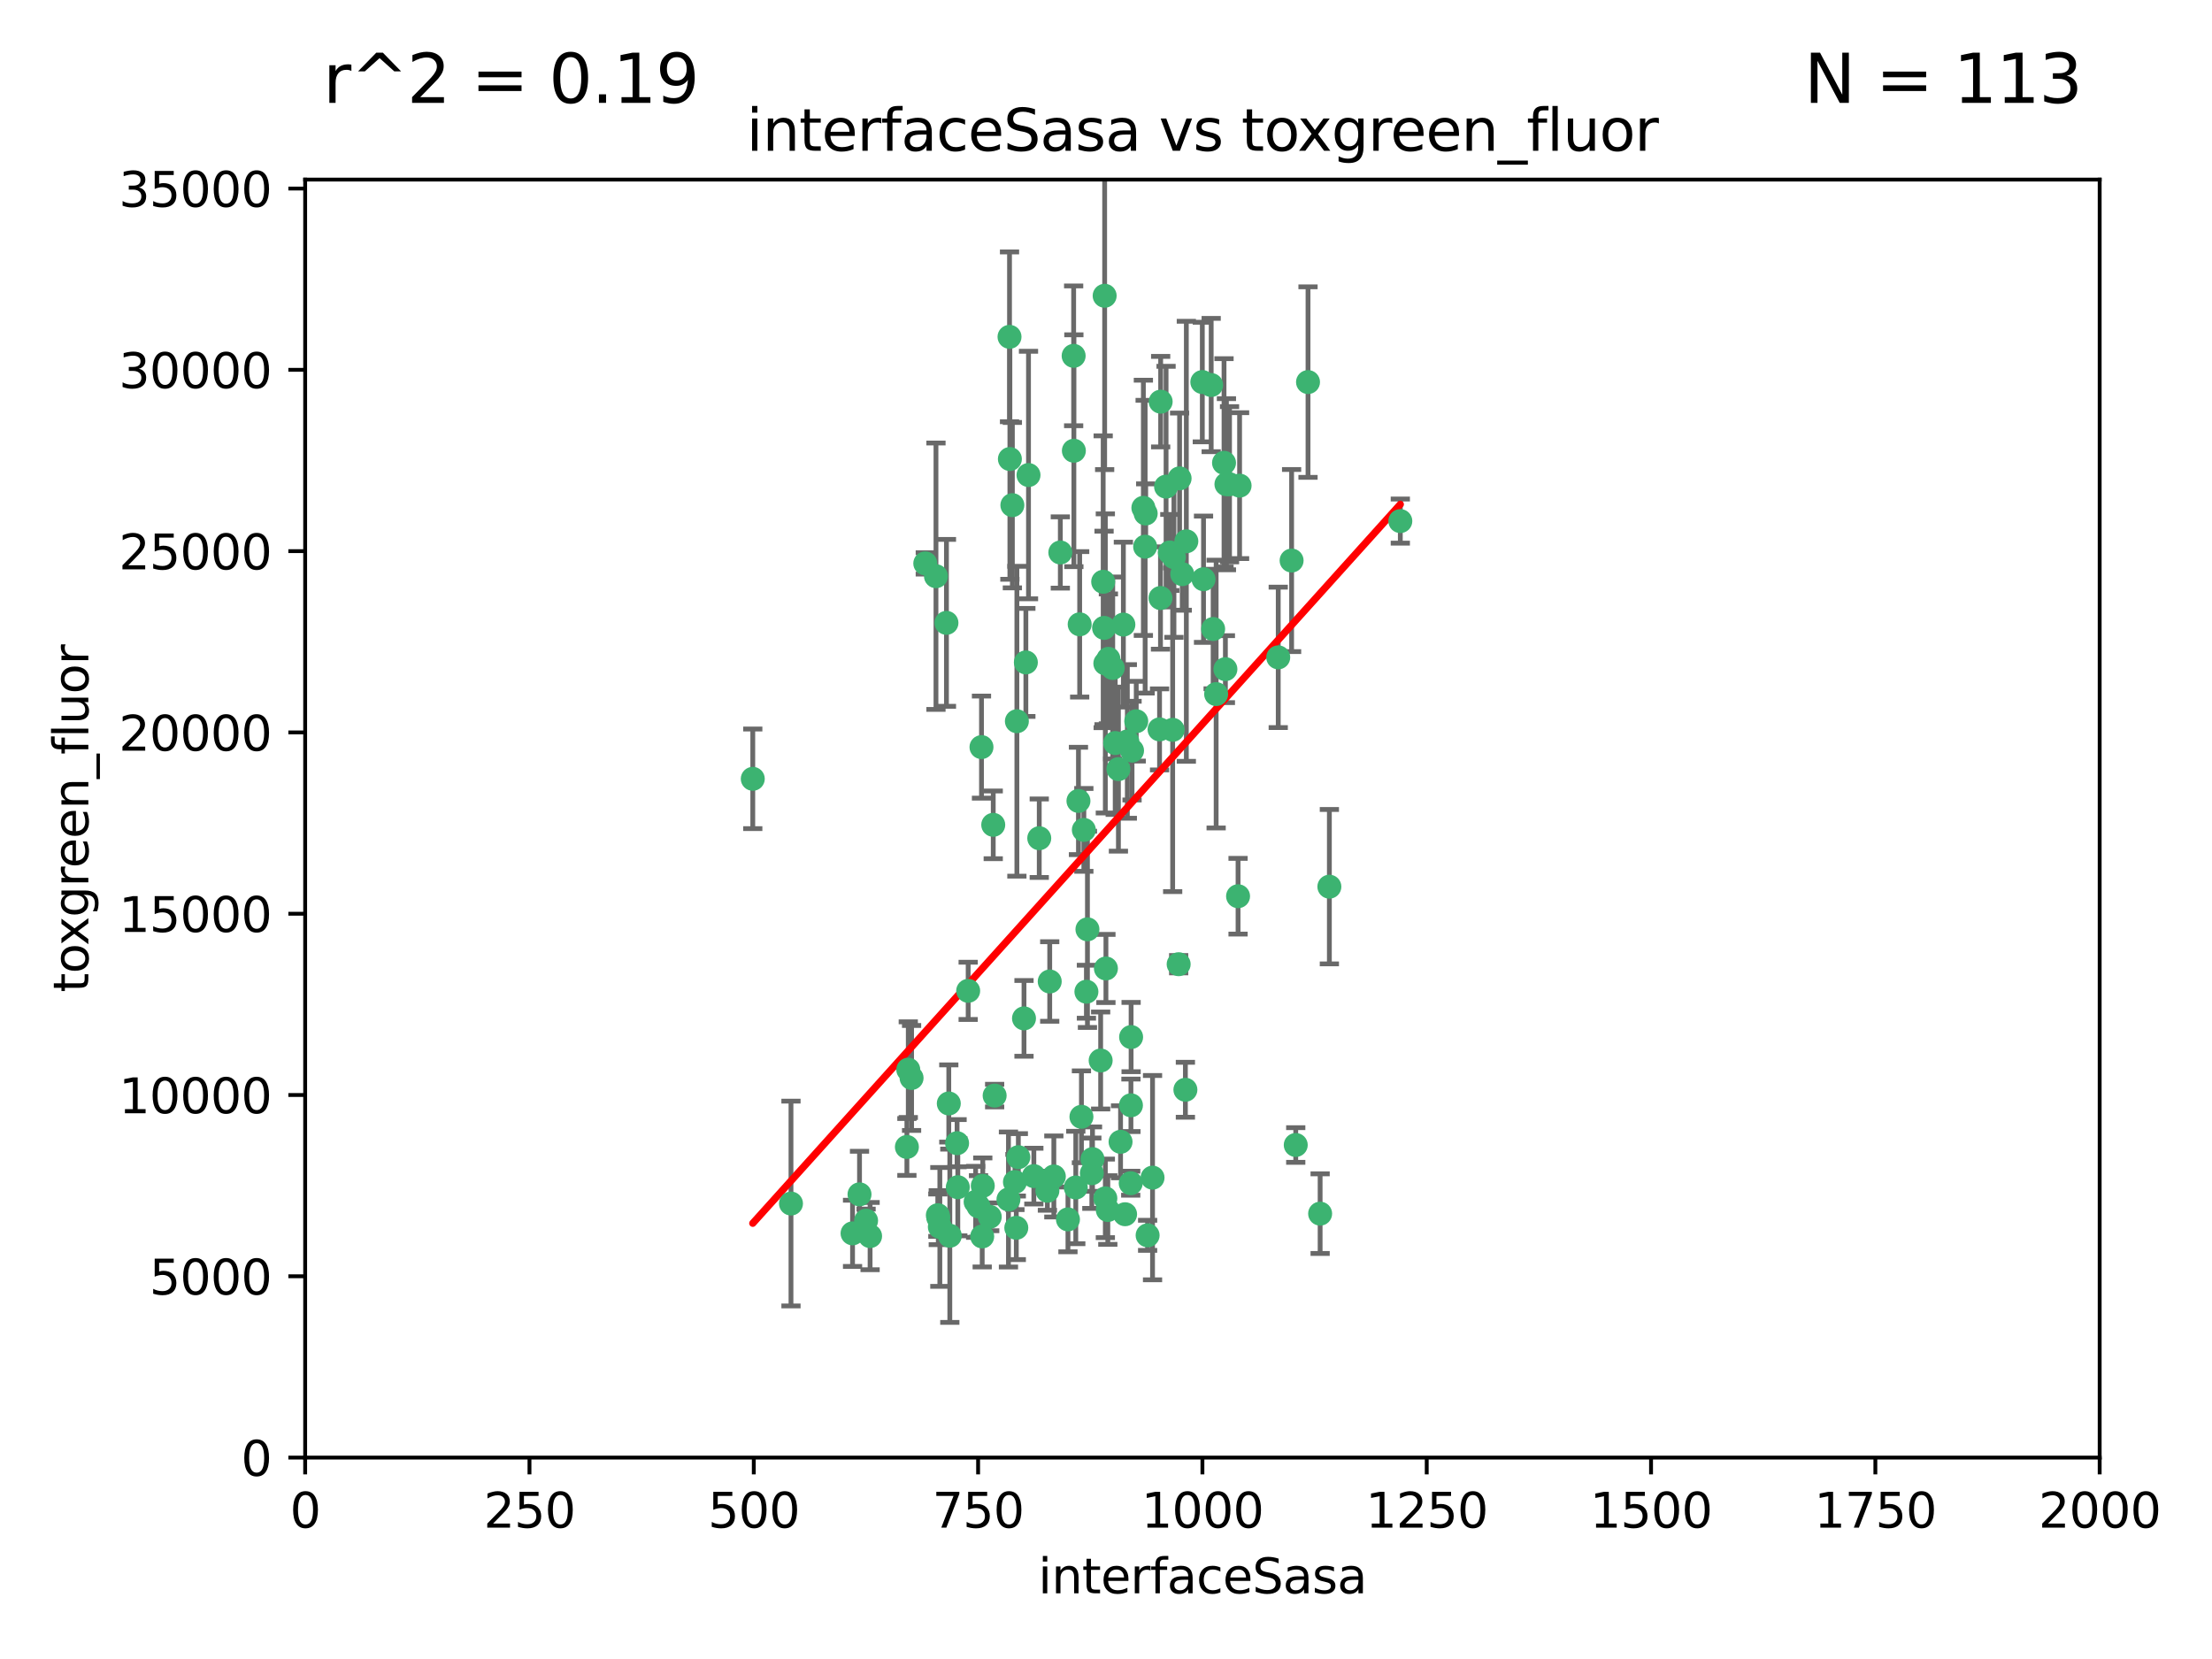 <?xml version="1.0" encoding="utf-8" standalone="no"?>
<!DOCTYPE svg PUBLIC "-//W3C//DTD SVG 1.1//EN"
  "http://www.w3.org/Graphics/SVG/1.1/DTD/svg11.dtd">
<svg xmlns:xlink="http://www.w3.org/1999/xlink" width="460.8pt" height="345.6pt" viewBox="0 0 460.8 345.6" xmlns="http://www.w3.org/2000/svg" version="1.1">
 <defs>
  <style type="text/css">*{stroke-linejoin: round; stroke-linecap: butt}</style>
 </defs>
 <g id="figure_1">
  <g id="patch_1">
   <path d="M 0 345.6 
L 460.8 345.6 
L 460.8 0 
L 0 0 
z
" style="fill: #ffffff"/>
  </g>
  <g id="axes_1">
   <g id="patch_2">
    <path d="M 63.571 303.64 
L 437.4 303.64 
L 437.4 37.411 
L 63.571 37.411 
z
" style="fill: #ffffff"/>
   </g>
   <g id="PathCollection_1">
    <defs>
     <path id="m20e32b54fe" d="M 0 1.118 
C 0.297 1.118 0.581 1 0.791 0.791 
C 1 0.581 1.118 0.297 1.118 0 
C 1.118 -0.297 1 -0.581 0.791 -0.791 
C 0.581 -1 0.297 -1.118 0 -1.118 
C -0.297 -1.118 -0.581 -1 -0.791 -0.791 
C -1 -0.581 -1.118 -0.297 -1.118 0 
C -1.118 0.297 -1 0.581 -0.791 0.791 
C -0.581 1 -0.297 1.118 0 1.118 
z
" style="stroke: #3cb371"/>
    </defs>
    <g clip-path="url(#p889172b239)">
     <use xlink:href="#m20e32b54fe" x="243.693" y="115.09" style="fill: #3cb371; stroke: #3cb371"/>
     <use xlink:href="#m20e32b54fe" x="272.484" y="79.593" style="fill: #3cb371; stroke: #3cb371"/>
     <use xlink:href="#m20e32b54fe" x="242.914" y="101.372" style="fill: #3cb371; stroke: #3cb371"/>
     <use xlink:href="#m20e32b54fe" x="266.28" y="136.942" style="fill: #3cb371; stroke: #3cb371"/>
     <use xlink:href="#m20e32b54fe" x="250.716" y="120.662" style="fill: #3cb371; stroke: #3cb371"/>
     <use xlink:href="#m20e32b54fe" x="269.065" y="116.772" style="fill: #3cb371; stroke: #3cb371"/>
     <use xlink:href="#m20e32b54fe" x="254.987" y="96.415" style="fill: #3cb371; stroke: #3cb371"/>
     <use xlink:href="#m20e32b54fe" x="220.886" y="115.091" style="fill: #3cb371; stroke: #3cb371"/>
     <use xlink:href="#m20e32b54fe" x="230.119" y="61.614" style="fill: #3cb371; stroke: #3cb371"/>
     <use xlink:href="#m20e32b54fe" x="241.787" y="83.673" style="fill: #3cb371; stroke: #3cb371"/>
     <use xlink:href="#m20e32b54fe" x="252.721" y="131.033" style="fill: #3cb371; stroke: #3cb371"/>
     <use xlink:href="#m20e32b54fe" x="252.312" y="80.209" style="fill: #3cb371; stroke: #3cb371"/>
     <use xlink:href="#m20e32b54fe" x="258.229" y="101.166" style="fill: #3cb371; stroke: #3cb371"/>
     <use xlink:href="#m20e32b54fe" x="223.66" y="74.129" style="fill: #3cb371; stroke: #3cb371"/>
     <use xlink:href="#m20e32b54fe" x="232.987" y="160.224" style="fill: #3cb371; stroke: #3cb371"/>
     <use xlink:href="#m20e32b54fe" x="241.557" y="151.945" style="fill: #3cb371; stroke: #3cb371"/>
     <use xlink:href="#m20e32b54fe" x="247.136" y="112.761" style="fill: #3cb371; stroke: #3cb371"/>
     <use xlink:href="#m20e32b54fe" x="246.284" y="119.604" style="fill: #3cb371; stroke: #3cb371"/>
     <use xlink:href="#m20e32b54fe" x="253.345" y="144.591" style="fill: #3cb371; stroke: #3cb371"/>
     <use xlink:href="#m20e32b54fe" x="255.489" y="100.872" style="fill: #3cb371; stroke: #3cb371"/>
     <use xlink:href="#m20e32b54fe" x="244.553" y="116.067" style="fill: #3cb371; stroke: #3cb371"/>
     <use xlink:href="#m20e32b54fe" x="229.286" y="220.921" style="fill: #3cb371; stroke: #3cb371"/>
     <use xlink:href="#m20e32b54fe" x="210.378" y="95.624" style="fill: #3cb371; stroke: #3cb371"/>
     <use xlink:href="#m20e32b54fe" x="232.318" y="154.79" style="fill: #3cb371; stroke: #3cb371"/>
     <use xlink:href="#m20e32b54fe" x="256.134" y="100.88" style="fill: #3cb371; stroke: #3cb371"/>
     <use xlink:href="#m20e32b54fe" x="238.185" y="105.788" style="fill: #3cb371; stroke: #3cb371"/>
     <use xlink:href="#m20e32b54fe" x="234.02" y="130.114" style="fill: #3cb371; stroke: #3cb371"/>
     <use xlink:href="#m20e32b54fe" x="216.495" y="174.616" style="fill: #3cb371; stroke: #3cb371"/>
     <use xlink:href="#m20e32b54fe" x="238.555" y="113.883" style="fill: #3cb371; stroke: #3cb371"/>
     <use xlink:href="#m20e32b54fe" x="230.261" y="138.203" style="fill: #3cb371; stroke: #3cb371"/>
     <use xlink:href="#m20e32b54fe" x="238.669" y="106.972" style="fill: #3cb371; stroke: #3cb371"/>
     <use xlink:href="#m20e32b54fe" x="226.319" y="206.592" style="fill: #3cb371; stroke: #3cb371"/>
     <use xlink:href="#m20e32b54fe" x="241.753" y="124.576" style="fill: #3cb371; stroke: #3cb371"/>
     <use xlink:href="#m20e32b54fe" x="245.731" y="99.654" style="fill: #3cb371; stroke: #3cb371"/>
     <use xlink:href="#m20e32b54fe" x="269.927" y="238.523" style="fill: #3cb371; stroke: #3cb371"/>
     <use xlink:href="#m20e32b54fe" x="240.095" y="245.325" style="fill: #3cb371; stroke: #3cb371"/>
     <use xlink:href="#m20e32b54fe" x="214.256" y="98.96" style="fill: #3cb371; stroke: #3cb371"/>
     <use xlink:href="#m20e32b54fe" x="291.711" y="108.552" style="fill: #3cb371; stroke: #3cb371"/>
     <use xlink:href="#m20e32b54fe" x="224.916" y="130.059" style="fill: #3cb371; stroke: #3cb371"/>
     <use xlink:href="#m20e32b54fe" x="250.465" y="79.585" style="fill: #3cb371; stroke: #3cb371"/>
     <use xlink:href="#m20e32b54fe" x="204.462" y="155.635" style="fill: #3cb371; stroke: #3cb371"/>
     <use xlink:href="#m20e32b54fe" x="218.677" y="204.462" style="fill: #3cb371; stroke: #3cb371"/>
     <use xlink:href="#m20e32b54fe" x="201.688" y="206.41" style="fill: #3cb371; stroke: #3cb371"/>
     <use xlink:href="#m20e32b54fe" x="194.981" y="120.034" style="fill: #3cb371; stroke: #3cb371"/>
     <use xlink:href="#m20e32b54fe" x="204.731" y="247.024" style="fill: #3cb371; stroke: #3cb371"/>
     <use xlink:href="#m20e32b54fe" x="246.94" y="227.018" style="fill: #3cb371; stroke: #3cb371"/>
     <use xlink:href="#m20e32b54fe" x="223.708" y="93.895" style="fill: #3cb371; stroke: #3cb371"/>
     <use xlink:href="#m20e32b54fe" x="231.802" y="139.15" style="fill: #3cb371; stroke: #3cb371"/>
     <use xlink:href="#m20e32b54fe" x="192.753" y="117.366" style="fill: #3cb371; stroke: #3cb371"/>
     <use xlink:href="#m20e32b54fe" x="229.813" y="121.191" style="fill: #3cb371; stroke: #3cb371"/>
     <use xlink:href="#m20e32b54fe" x="210.301" y="70.169" style="fill: #3cb371; stroke: #3cb371"/>
     <use xlink:href="#m20e32b54fe" x="224.662" y="166.847" style="fill: #3cb371; stroke: #3cb371"/>
     <use xlink:href="#m20e32b54fe" x="275.007" y="252.825" style="fill: #3cb371; stroke: #3cb371"/>
     <use xlink:href="#m20e32b54fe" x="236.699" y="150.242" style="fill: #3cb371; stroke: #3cb371"/>
     <use xlink:href="#m20e32b54fe" x="219.534" y="245.077" style="fill: #3cb371; stroke: #3cb371"/>
     <use xlink:href="#m20e32b54fe" x="255.273" y="139.395" style="fill: #3cb371; stroke: #3cb371"/>
     <use xlink:href="#m20e32b54fe" x="179.053" y="248.804" style="fill: #3cb371; stroke: #3cb371"/>
     <use xlink:href="#m20e32b54fe" x="230.901" y="137.251" style="fill: #3cb371; stroke: #3cb371"/>
     <use xlink:href="#m20e32b54fe" x="234.375" y="252.947" style="fill: #3cb371; stroke: #3cb371"/>
     <use xlink:href="#m20e32b54fe" x="212.14" y="241.067" style="fill: #3cb371; stroke: #3cb371"/>
     <use xlink:href="#m20e32b54fe" x="239.071" y="257.342" style="fill: #3cb371; stroke: #3cb371"/>
     <use xlink:href="#m20e32b54fe" x="213.706" y="137.993" style="fill: #3cb371; stroke: #3cb371"/>
     <use xlink:href="#m20e32b54fe" x="206.91" y="171.827" style="fill: #3cb371; stroke: #3cb371"/>
     <use xlink:href="#m20e32b54fe" x="235.596" y="230.255" style="fill: #3cb371; stroke: #3cb371"/>
     <use xlink:href="#m20e32b54fe" x="195.372" y="253.148" style="fill: #3cb371; stroke: #3cb371"/>
     <use xlink:href="#m20e32b54fe" x="226.534" y="193.597" style="fill: #3cb371; stroke: #3cb371"/>
     <use xlink:href="#m20e32b54fe" x="230.779" y="252.069" style="fill: #3cb371; stroke: #3cb371"/>
     <use xlink:href="#m20e32b54fe" x="210.08" y="249.877" style="fill: #3cb371; stroke: #3cb371"/>
     <use xlink:href="#m20e32b54fe" x="224.106" y="247.376" style="fill: #3cb371; stroke: #3cb371"/>
     <use xlink:href="#m20e32b54fe" x="211.714" y="255.775" style="fill: #3cb371; stroke: #3cb371"/>
     <use xlink:href="#m20e32b54fe" x="203.841" y="251.323" style="fill: #3cb371; stroke: #3cb371"/>
     <use xlink:href="#m20e32b54fe" x="189.211" y="222.83" style="fill: #3cb371; stroke: #3cb371"/>
     <use xlink:href="#m20e32b54fe" x="188.922" y="238.934" style="fill: #3cb371; stroke: #3cb371"/>
     <use xlink:href="#m20e32b54fe" x="203.241" y="250.369" style="fill: #3cb371; stroke: #3cb371"/>
     <use xlink:href="#m20e32b54fe" x="211.835" y="150.246" style="fill: #3cb371; stroke: #3cb371"/>
     <use xlink:href="#m20e32b54fe" x="199.379" y="238.149" style="fill: #3cb371; stroke: #3cb371"/>
     <use xlink:href="#m20e32b54fe" x="233.433" y="237.859" style="fill: #3cb371; stroke: #3cb371"/>
     <use xlink:href="#m20e32b54fe" x="245.536" y="200.861" style="fill: #3cb371; stroke: #3cb371"/>
     <use xlink:href="#m20e32b54fe" x="215.37" y="245.005" style="fill: #3cb371; stroke: #3cb371"/>
     <use xlink:href="#m20e32b54fe" x="195.462" y="253.655" style="fill: #3cb371; stroke: #3cb371"/>
     <use xlink:href="#m20e32b54fe" x="206.181" y="253.482" style="fill: #3cb371; stroke: #3cb371"/>
     <use xlink:href="#m20e32b54fe" x="244.288" y="152.035" style="fill: #3cb371; stroke: #3cb371"/>
     <use xlink:href="#m20e32b54fe" x="227.45" y="244.401" style="fill: #3cb371; stroke: #3cb371"/>
     <use xlink:href="#m20e32b54fe" x="195.787" y="255.591" style="fill: #3cb371; stroke: #3cb371"/>
     <use xlink:href="#m20e32b54fe" x="213.318" y="212.147" style="fill: #3cb371; stroke: #3cb371"/>
     <use xlink:href="#m20e32b54fe" x="222.475" y="254.022" style="fill: #3cb371; stroke: #3cb371"/>
     <use xlink:href="#m20e32b54fe" x="235.826" y="156.366" style="fill: #3cb371; stroke: #3cb371"/>
     <use xlink:href="#m20e32b54fe" x="230.385" y="201.75" style="fill: #3cb371; stroke: #3cb371"/>
     <use xlink:href="#m20e32b54fe" x="276.932" y="184.712" style="fill: #3cb371; stroke: #3cb371"/>
     <use xlink:href="#m20e32b54fe" x="204.611" y="257.576" style="fill: #3cb371; stroke: #3cb371"/>
     <use xlink:href="#m20e32b54fe" x="257.91" y="186.7" style="fill: #3cb371; stroke: #3cb371"/>
     <use xlink:href="#m20e32b54fe" x="218.192" y="248.058" style="fill: #3cb371; stroke: #3cb371"/>
     <use xlink:href="#m20e32b54fe" x="229.998" y="130.801" style="fill: #3cb371; stroke: #3cb371"/>
     <use xlink:href="#m20e32b54fe" x="177.602" y="256.929" style="fill: #3cb371; stroke: #3cb371"/>
     <use xlink:href="#m20e32b54fe" x="189.899" y="224.561" style="fill: #3cb371; stroke: #3cb371"/>
     <use xlink:href="#m20e32b54fe" x="227.589" y="241.464" style="fill: #3cb371; stroke: #3cb371"/>
     <use xlink:href="#m20e32b54fe" x="180.421" y="254.285" style="fill: #3cb371; stroke: #3cb371"/>
     <use xlink:href="#m20e32b54fe" x="197.864" y="257.429" style="fill: #3cb371; stroke: #3cb371"/>
     <use xlink:href="#m20e32b54fe" x="235.63" y="216.039" style="fill: #3cb371; stroke: #3cb371"/>
     <use xlink:href="#m20e32b54fe" x="234.846" y="154.457" style="fill: #3cb371; stroke: #3cb371"/>
     <use xlink:href="#m20e32b54fe" x="210.895" y="105.234" style="fill: #3cb371; stroke: #3cb371"/>
     <use xlink:href="#m20e32b54fe" x="197.163" y="129.752" style="fill: #3cb371; stroke: #3cb371"/>
     <use xlink:href="#m20e32b54fe" x="181.256" y="257.5" style="fill: #3cb371; stroke: #3cb371"/>
     <use xlink:href="#m20e32b54fe" x="225.284" y="232.65" style="fill: #3cb371; stroke: #3cb371"/>
     <use xlink:href="#m20e32b54fe" x="225.785" y="172.883" style="fill: #3cb371; stroke: #3cb371"/>
     <use xlink:href="#m20e32b54fe" x="211.432" y="246.235" style="fill: #3cb371; stroke: #3cb371"/>
     <use xlink:href="#m20e32b54fe" x="199.529" y="247.319" style="fill: #3cb371; stroke: #3cb371"/>
     <use xlink:href="#m20e32b54fe" x="235.549" y="246.485" style="fill: #3cb371; stroke: #3cb371"/>
     <use xlink:href="#m20e32b54fe" x="197.651" y="229.873" style="fill: #3cb371; stroke: #3cb371"/>
     <use xlink:href="#m20e32b54fe" x="207.202" y="228.234" style="fill: #3cb371; stroke: #3cb371"/>
     <use xlink:href="#m20e32b54fe" x="156.817" y="162.243" style="fill: #3cb371; stroke: #3cb371"/>
     <use xlink:href="#m20e32b54fe" x="164.776" y="250.721" style="fill: #3cb371; stroke: #3cb371"/>
     <use xlink:href="#m20e32b54fe" x="230.263" y="249.638" style="fill: #3cb371; stroke: #3cb371"/>
    </g>
   </g>
   <g id="matplotlib.axis_1">
    <g id="xtick_1">
     <g id="line2d_1">
      <defs>
       <path id="m54a0f28f1e" d="M 0 0 
L 0 3.5 
" style="stroke: #000000; stroke-width: 0.8"/>
      </defs>
      <g>
       <use xlink:href="#m54a0f28f1e" x="63.571" y="303.64" style="stroke: #000000; stroke-width: 0.8"/>
      </g>
     </g>
     <g id="text_1">
      <!-- 0 -->
      <g transform="translate(60.39 318.238)scale(0.1 -0.1)">
       <defs>
        <path id="DejaVuSans-30" d="M 2034 4250 
Q 1547 4250 1301 3770 
Q 1056 3291 1056 2328 
Q 1056 1369 1301 889 
Q 1547 409 2034 409 
Q 2525 409 2770 889 
Q 3016 1369 3016 2328 
Q 3016 3291 2770 3770 
Q 2525 4250 2034 4250 
z
M 2034 4750 
Q 2819 4750 3233 4129 
Q 3647 3509 3647 2328 
Q 3647 1150 3233 529 
Q 2819 -91 2034 -91 
Q 1250 -91 836 529 
Q 422 1150 422 2328 
Q 422 3509 836 4129 
Q 1250 4750 2034 4750 
z
" transform="scale(0.016)"/>
       </defs>
       <use xlink:href="#DejaVuSans-30"/>
      </g>
     </g>
    </g>
    <g id="xtick_2">
     <g id="line2d_2">
      <g>
       <use xlink:href="#m54a0f28f1e" x="110.3" y="303.64" style="stroke: #000000; stroke-width: 0.8"/>
      </g>
     </g>
     <g id="text_2">
      <!-- 250 -->
      <g transform="translate(100.756 318.238)scale(0.1 -0.1)">
       <defs>
        <path id="DejaVuSans-32" d="M 1228 531 
L 3431 531 
L 3431 0 
L 469 0 
L 469 531 
Q 828 903 1448 1529 
Q 2069 2156 2228 2338 
Q 2531 2678 2651 2914 
Q 2772 3150 2772 3378 
Q 2772 3750 2511 3984 
Q 2250 4219 1831 4219 
Q 1534 4219 1204 4116 
Q 875 4013 500 3803 
L 500 4441 
Q 881 4594 1212 4672 
Q 1544 4750 1819 4750 
Q 2544 4750 2975 4387 
Q 3406 4025 3406 3419 
Q 3406 3131 3298 2873 
Q 3191 2616 2906 2266 
Q 2828 2175 2409 1742 
Q 1991 1309 1228 531 
z
" transform="scale(0.016)"/>
        <path id="DejaVuSans-35" d="M 691 4666 
L 3169 4666 
L 3169 4134 
L 1269 4134 
L 1269 2991 
Q 1406 3038 1543 3061 
Q 1681 3084 1819 3084 
Q 2600 3084 3056 2656 
Q 3513 2228 3513 1497 
Q 3513 744 3044 326 
Q 2575 -91 1722 -91 
Q 1428 -91 1123 -41 
Q 819 9 494 109 
L 494 744 
Q 775 591 1075 516 
Q 1375 441 1709 441 
Q 2250 441 2565 725 
Q 2881 1009 2881 1497 
Q 2881 1984 2565 2268 
Q 2250 2553 1709 2553 
Q 1456 2553 1204 2497 
Q 953 2441 691 2322 
L 691 4666 
z
" transform="scale(0.016)"/>
       </defs>
       <use xlink:href="#DejaVuSans-32"/>
       <use xlink:href="#DejaVuSans-35" x="63.623"/>
       <use xlink:href="#DejaVuSans-30" x="127.246"/>
      </g>
     </g>
    </g>
    <g id="xtick_3">
     <g id="line2d_3">
      <g>
       <use xlink:href="#m54a0f28f1e" x="157.028" y="303.64" style="stroke: #000000; stroke-width: 0.8"/>
      </g>
     </g>
     <g id="text_3">
      <!-- 500 -->
      <g transform="translate(147.485 318.238)scale(0.1 -0.1)">
       <use xlink:href="#DejaVuSans-35"/>
       <use xlink:href="#DejaVuSans-30" x="63.623"/>
       <use xlink:href="#DejaVuSans-30" x="127.246"/>
      </g>
     </g>
    </g>
    <g id="xtick_4">
     <g id="line2d_4">
      <g>
       <use xlink:href="#m54a0f28f1e" x="203.757" y="303.64" style="stroke: #000000; stroke-width: 0.8"/>
      </g>
     </g>
     <g id="text_4">
      <!-- 750 -->
      <g transform="translate(194.213 318.238)scale(0.1 -0.1)">
       <defs>
        <path id="DejaVuSans-37" d="M 525 4666 
L 3525 4666 
L 3525 4397 
L 1831 0 
L 1172 0 
L 2766 4134 
L 525 4134 
L 525 4666 
z
" transform="scale(0.016)"/>
       </defs>
       <use xlink:href="#DejaVuSans-37"/>
       <use xlink:href="#DejaVuSans-35" x="63.623"/>
       <use xlink:href="#DejaVuSans-30" x="127.246"/>
      </g>
     </g>
    </g>
    <g id="xtick_5">
     <g id="line2d_5">
      <g>
       <use xlink:href="#m54a0f28f1e" x="250.486" y="303.64" style="stroke: #000000; stroke-width: 0.8"/>
      </g>
     </g>
     <g id="text_5">
      <!-- 1000 -->
      <g transform="translate(237.761 318.238)scale(0.1 -0.1)">
       <defs>
        <path id="DejaVuSans-31" d="M 794 531 
L 1825 531 
L 1825 4091 
L 703 3866 
L 703 4441 
L 1819 4666 
L 2450 4666 
L 2450 531 
L 3481 531 
L 3481 0 
L 794 0 
L 794 531 
z
" transform="scale(0.016)"/>
       </defs>
       <use xlink:href="#DejaVuSans-31"/>
       <use xlink:href="#DejaVuSans-30" x="63.623"/>
       <use xlink:href="#DejaVuSans-30" x="127.246"/>
       <use xlink:href="#DejaVuSans-30" x="190.869"/>
      </g>
     </g>
    </g>
    <g id="xtick_6">
     <g id="line2d_6">
      <g>
       <use xlink:href="#m54a0f28f1e" x="297.214" y="303.64" style="stroke: #000000; stroke-width: 0.8"/>
      </g>
     </g>
     <g id="text_6">
      <!-- 1250 -->
      <g transform="translate(284.489 318.238)scale(0.1 -0.1)">
       <use xlink:href="#DejaVuSans-31"/>
       <use xlink:href="#DejaVuSans-32" x="63.623"/>
       <use xlink:href="#DejaVuSans-35" x="127.246"/>
       <use xlink:href="#DejaVuSans-30" x="190.869"/>
      </g>
     </g>
    </g>
    <g id="xtick_7">
     <g id="line2d_7">
      <g>
       <use xlink:href="#m54a0f28f1e" x="343.943" y="303.64" style="stroke: #000000; stroke-width: 0.8"/>
      </g>
     </g>
     <g id="text_7">
      <!-- 1500 -->
      <g transform="translate(331.218 318.238)scale(0.1 -0.1)">
       <use xlink:href="#DejaVuSans-31"/>
       <use xlink:href="#DejaVuSans-35" x="63.623"/>
       <use xlink:href="#DejaVuSans-30" x="127.246"/>
       <use xlink:href="#DejaVuSans-30" x="190.869"/>
      </g>
     </g>
    </g>
    <g id="xtick_8">
     <g id="line2d_8">
      <g>
       <use xlink:href="#m54a0f28f1e" x="390.671" y="303.64" style="stroke: #000000; stroke-width: 0.8"/>
      </g>
     </g>
     <g id="text_8">
      <!-- 1750 -->
      <g transform="translate(377.946 318.238)scale(0.1 -0.1)">
       <use xlink:href="#DejaVuSans-31"/>
       <use xlink:href="#DejaVuSans-37" x="63.623"/>
       <use xlink:href="#DejaVuSans-35" x="127.246"/>
       <use xlink:href="#DejaVuSans-30" x="190.869"/>
      </g>
     </g>
    </g>
    <g id="xtick_9">
     <g id="line2d_9">
      <g>
       <use xlink:href="#m54a0f28f1e" x="437.4" y="303.64" style="stroke: #000000; stroke-width: 0.8"/>
      </g>
     </g>
     <g id="text_9">
      <!-- 2000 -->
      <g transform="translate(424.675 318.238)scale(0.1 -0.1)">
       <use xlink:href="#DejaVuSans-32"/>
       <use xlink:href="#DejaVuSans-30" x="63.623"/>
       <use xlink:href="#DejaVuSans-30" x="127.246"/>
       <use xlink:href="#DejaVuSans-30" x="190.869"/>
      </g>
     </g>
    </g>
    <g id="text_10">
     <!-- interfaceSasa -->
     <g transform="translate(216.279 331.917)scale(0.1 -0.1)">
      <defs>
       <path id="DejaVuSans-69" d="M 603 3500 
L 1178 3500 
L 1178 0 
L 603 0 
L 603 3500 
z
M 603 4863 
L 1178 4863 
L 1178 4134 
L 603 4134 
L 603 4863 
z
" transform="scale(0.016)"/>
       <path id="DejaVuSans-6e" d="M 3513 2113 
L 3513 0 
L 2938 0 
L 2938 2094 
Q 2938 2591 2744 2837 
Q 2550 3084 2163 3084 
Q 1697 3084 1428 2787 
Q 1159 2491 1159 1978 
L 1159 0 
L 581 0 
L 581 3500 
L 1159 3500 
L 1159 2956 
Q 1366 3272 1645 3428 
Q 1925 3584 2291 3584 
Q 2894 3584 3203 3211 
Q 3513 2838 3513 2113 
z
" transform="scale(0.016)"/>
       <path id="DejaVuSans-74" d="M 1172 4494 
L 1172 3500 
L 2356 3500 
L 2356 3053 
L 1172 3053 
L 1172 1153 
Q 1172 725 1289 603 
Q 1406 481 1766 481 
L 2356 481 
L 2356 0 
L 1766 0 
Q 1100 0 847 248 
Q 594 497 594 1153 
L 594 3053 
L 172 3053 
L 172 3500 
L 594 3500 
L 594 4494 
L 1172 4494 
z
" transform="scale(0.016)"/>
       <path id="DejaVuSans-65" d="M 3597 1894 
L 3597 1613 
L 953 1613 
Q 991 1019 1311 708 
Q 1631 397 2203 397 
Q 2534 397 2845 478 
Q 3156 559 3463 722 
L 3463 178 
Q 3153 47 2828 -22 
Q 2503 -91 2169 -91 
Q 1331 -91 842 396 
Q 353 884 353 1716 
Q 353 2575 817 3079 
Q 1281 3584 2069 3584 
Q 2775 3584 3186 3129 
Q 3597 2675 3597 1894 
z
M 3022 2063 
Q 3016 2534 2758 2815 
Q 2500 3097 2075 3097 
Q 1594 3097 1305 2825 
Q 1016 2553 972 2059 
L 3022 2063 
z
" transform="scale(0.016)"/>
       <path id="DejaVuSans-72" d="M 2631 2963 
Q 2534 3019 2420 3045 
Q 2306 3072 2169 3072 
Q 1681 3072 1420 2755 
Q 1159 2438 1159 1844 
L 1159 0 
L 581 0 
L 581 3500 
L 1159 3500 
L 1159 2956 
Q 1341 3275 1631 3429 
Q 1922 3584 2338 3584 
Q 2397 3584 2469 3576 
Q 2541 3569 2628 3553 
L 2631 2963 
z
" transform="scale(0.016)"/>
       <path id="DejaVuSans-66" d="M 2375 4863 
L 2375 4384 
L 1825 4384 
Q 1516 4384 1395 4259 
Q 1275 4134 1275 3809 
L 1275 3500 
L 2222 3500 
L 2222 3053 
L 1275 3053 
L 1275 0 
L 697 0 
L 697 3053 
L 147 3053 
L 147 3500 
L 697 3500 
L 697 3744 
Q 697 4328 969 4595 
Q 1241 4863 1831 4863 
L 2375 4863 
z
" transform="scale(0.016)"/>
       <path id="DejaVuSans-61" d="M 2194 1759 
Q 1497 1759 1228 1600 
Q 959 1441 959 1056 
Q 959 750 1161 570 
Q 1363 391 1709 391 
Q 2188 391 2477 730 
Q 2766 1069 2766 1631 
L 2766 1759 
L 2194 1759 
z
M 3341 1997 
L 3341 0 
L 2766 0 
L 2766 531 
Q 2569 213 2275 61 
Q 1981 -91 1556 -91 
Q 1019 -91 701 211 
Q 384 513 384 1019 
Q 384 1609 779 1909 
Q 1175 2209 1959 2209 
L 2766 2209 
L 2766 2266 
Q 2766 2663 2505 2880 
Q 2244 3097 1772 3097 
Q 1472 3097 1187 3025 
Q 903 2953 641 2809 
L 641 3341 
Q 956 3463 1253 3523 
Q 1550 3584 1831 3584 
Q 2591 3584 2966 3190 
Q 3341 2797 3341 1997 
z
" transform="scale(0.016)"/>
       <path id="DejaVuSans-63" d="M 3122 3366 
L 3122 2828 
Q 2878 2963 2633 3030 
Q 2388 3097 2138 3097 
Q 1578 3097 1268 2742 
Q 959 2388 959 1747 
Q 959 1106 1268 751 
Q 1578 397 2138 397 
Q 2388 397 2633 464 
Q 2878 531 3122 666 
L 3122 134 
Q 2881 22 2623 -34 
Q 2366 -91 2075 -91 
Q 1284 -91 818 406 
Q 353 903 353 1747 
Q 353 2603 823 3093 
Q 1294 3584 2113 3584 
Q 2378 3584 2631 3529 
Q 2884 3475 3122 3366 
z
" transform="scale(0.016)"/>
       <path id="DejaVuSans-53" d="M 3425 4513 
L 3425 3897 
Q 3066 4069 2747 4153 
Q 2428 4238 2131 4238 
Q 1616 4238 1336 4038 
Q 1056 3838 1056 3469 
Q 1056 3159 1242 3001 
Q 1428 2844 1947 2747 
L 2328 2669 
Q 3034 2534 3370 2195 
Q 3706 1856 3706 1288 
Q 3706 609 3251 259 
Q 2797 -91 1919 -91 
Q 1588 -91 1214 -16 
Q 841 59 441 206 
L 441 856 
Q 825 641 1194 531 
Q 1563 422 1919 422 
Q 2459 422 2753 634 
Q 3047 847 3047 1241 
Q 3047 1584 2836 1778 
Q 2625 1972 2144 2069 
L 1759 2144 
Q 1053 2284 737 2584 
Q 422 2884 422 3419 
Q 422 4038 858 4394 
Q 1294 4750 2059 4750 
Q 2388 4750 2728 4690 
Q 3069 4631 3425 4513 
z
" transform="scale(0.016)"/>
       <path id="DejaVuSans-73" d="M 2834 3397 
L 2834 2853 
Q 2591 2978 2328 3040 
Q 2066 3103 1784 3103 
Q 1356 3103 1142 2972 
Q 928 2841 928 2578 
Q 928 2378 1081 2264 
Q 1234 2150 1697 2047 
L 1894 2003 
Q 2506 1872 2764 1633 
Q 3022 1394 3022 966 
Q 3022 478 2636 193 
Q 2250 -91 1575 -91 
Q 1294 -91 989 -36 
Q 684 19 347 128 
L 347 722 
Q 666 556 975 473 
Q 1284 391 1588 391 
Q 1994 391 2212 530 
Q 2431 669 2431 922 
Q 2431 1156 2273 1281 
Q 2116 1406 1581 1522 
L 1381 1569 
Q 847 1681 609 1914 
Q 372 2147 372 2553 
Q 372 3047 722 3315 
Q 1072 3584 1716 3584 
Q 2034 3584 2315 3537 
Q 2597 3491 2834 3397 
z
" transform="scale(0.016)"/>
      </defs>
      <use xlink:href="#DejaVuSans-69"/>
      <use xlink:href="#DejaVuSans-6e" x="27.783"/>
      <use xlink:href="#DejaVuSans-74" x="91.162"/>
      <use xlink:href="#DejaVuSans-65" x="130.371"/>
      <use xlink:href="#DejaVuSans-72" x="191.895"/>
      <use xlink:href="#DejaVuSans-66" x="233.008"/>
      <use xlink:href="#DejaVuSans-61" x="268.213"/>
      <use xlink:href="#DejaVuSans-63" x="329.492"/>
      <use xlink:href="#DejaVuSans-65" x="384.473"/>
      <use xlink:href="#DejaVuSans-53" x="445.996"/>
      <use xlink:href="#DejaVuSans-61" x="509.473"/>
      <use xlink:href="#DejaVuSans-73" x="570.752"/>
      <use xlink:href="#DejaVuSans-61" x="622.852"/>
     </g>
    </g>
   </g>
   <g id="matplotlib.axis_2">
    <g id="ytick_1">
     <g id="line2d_10">
      <defs>
       <path id="m8f1dbd35e8" d="M 0 0 
L -3.5 0 
" style="stroke: #000000; stroke-width: 0.8"/>
      </defs>
      <g>
       <use xlink:href="#m8f1dbd35e8" x="63.571" y="303.64" style="stroke: #000000; stroke-width: 0.8"/>
      </g>
     </g>
     <g id="text_11">
      <!-- 0 -->
      <g transform="translate(50.209 307.439)scale(0.1 -0.1)">
       <use xlink:href="#DejaVuSans-30"/>
      </g>
     </g>
    </g>
    <g id="ytick_2">
     <g id="line2d_11">
      <g>
       <use xlink:href="#m8f1dbd35e8" x="63.571" y="265.874" style="stroke: #000000; stroke-width: 0.8"/>
      </g>
     </g>
     <g id="text_12">
      <!-- 5000 -->
      <g transform="translate(31.121 269.673)scale(0.1 -0.1)">
       <use xlink:href="#DejaVuSans-35"/>
       <use xlink:href="#DejaVuSans-30" x="63.623"/>
       <use xlink:href="#DejaVuSans-30" x="127.246"/>
       <use xlink:href="#DejaVuSans-30" x="190.869"/>
      </g>
     </g>
    </g>
    <g id="ytick_3">
     <g id="line2d_12">
      <g>
       <use xlink:href="#m8f1dbd35e8" x="63.571" y="228.108" style="stroke: #000000; stroke-width: 0.8"/>
      </g>
     </g>
     <g id="text_13">
      <!-- 10000 -->
      <g transform="translate(24.759 231.907)scale(0.1 -0.1)">
       <use xlink:href="#DejaVuSans-31"/>
       <use xlink:href="#DejaVuSans-30" x="63.623"/>
       <use xlink:href="#DejaVuSans-30" x="127.246"/>
       <use xlink:href="#DejaVuSans-30" x="190.869"/>
       <use xlink:href="#DejaVuSans-30" x="254.492"/>
      </g>
     </g>
    </g>
    <g id="ytick_4">
     <g id="line2d_13">
      <g>
       <use xlink:href="#m8f1dbd35e8" x="63.571" y="190.342" style="stroke: #000000; stroke-width: 0.8"/>
      </g>
     </g>
     <g id="text_14">
      <!-- 15000 -->
      <g transform="translate(24.759 194.141)scale(0.1 -0.1)">
       <use xlink:href="#DejaVuSans-31"/>
       <use xlink:href="#DejaVuSans-35" x="63.623"/>
       <use xlink:href="#DejaVuSans-30" x="127.246"/>
       <use xlink:href="#DejaVuSans-30" x="190.869"/>
       <use xlink:href="#DejaVuSans-30" x="254.492"/>
      </g>
     </g>
    </g>
    <g id="ytick_5">
     <g id="line2d_14">
      <g>
       <use xlink:href="#m8f1dbd35e8" x="63.571" y="152.576" style="stroke: #000000; stroke-width: 0.8"/>
      </g>
     </g>
     <g id="text_15">
      <!-- 20000 -->
      <g transform="translate(24.759 156.375)scale(0.1 -0.1)">
       <use xlink:href="#DejaVuSans-32"/>
       <use xlink:href="#DejaVuSans-30" x="63.623"/>
       <use xlink:href="#DejaVuSans-30" x="127.246"/>
       <use xlink:href="#DejaVuSans-30" x="190.869"/>
       <use xlink:href="#DejaVuSans-30" x="254.492"/>
      </g>
     </g>
    </g>
    <g id="ytick_6">
     <g id="line2d_15">
      <g>
       <use xlink:href="#m8f1dbd35e8" x="63.571" y="114.81" style="stroke: #000000; stroke-width: 0.8"/>
      </g>
     </g>
     <g id="text_16">
      <!-- 25000 -->
      <g transform="translate(24.759 118.609)scale(0.1 -0.1)">
       <use xlink:href="#DejaVuSans-32"/>
       <use xlink:href="#DejaVuSans-35" x="63.623"/>
       <use xlink:href="#DejaVuSans-30" x="127.246"/>
       <use xlink:href="#DejaVuSans-30" x="190.869"/>
       <use xlink:href="#DejaVuSans-30" x="254.492"/>
      </g>
     </g>
    </g>
    <g id="ytick_7">
     <g id="line2d_16">
      <g>
       <use xlink:href="#m8f1dbd35e8" x="63.571" y="77.044" style="stroke: #000000; stroke-width: 0.8"/>
      </g>
     </g>
     <g id="text_17">
      <!-- 30000 -->
      <g transform="translate(24.759 80.844)scale(0.1 -0.1)">
       <defs>
        <path id="DejaVuSans-33" d="M 2597 2516 
Q 3050 2419 3304 2112 
Q 3559 1806 3559 1356 
Q 3559 666 3084 287 
Q 2609 -91 1734 -91 
Q 1441 -91 1130 -33 
Q 819 25 488 141 
L 488 750 
Q 750 597 1062 519 
Q 1375 441 1716 441 
Q 2309 441 2620 675 
Q 2931 909 2931 1356 
Q 2931 1769 2642 2001 
Q 2353 2234 1838 2234 
L 1294 2234 
L 1294 2753 
L 1863 2753 
Q 2328 2753 2575 2939 
Q 2822 3125 2822 3475 
Q 2822 3834 2567 4026 
Q 2313 4219 1838 4219 
Q 1578 4219 1281 4162 
Q 984 4106 628 3988 
L 628 4550 
Q 988 4650 1302 4700 
Q 1616 4750 1894 4750 
Q 2613 4750 3031 4423 
Q 3450 4097 3450 3541 
Q 3450 3153 3228 2886 
Q 3006 2619 2597 2516 
z
" transform="scale(0.016)"/>
       </defs>
       <use xlink:href="#DejaVuSans-33"/>
       <use xlink:href="#DejaVuSans-30" x="63.623"/>
       <use xlink:href="#DejaVuSans-30" x="127.246"/>
       <use xlink:href="#DejaVuSans-30" x="190.869"/>
       <use xlink:href="#DejaVuSans-30" x="254.492"/>
      </g>
     </g>
    </g>
    <g id="ytick_8">
     <g id="line2d_17">
      <g>
       <use xlink:href="#m8f1dbd35e8" x="63.571" y="39.278" style="stroke: #000000; stroke-width: 0.8"/>
      </g>
     </g>
     <g id="text_18">
      <!-- 35000 -->
      <g transform="translate(24.759 43.078)scale(0.1 -0.1)">
       <use xlink:href="#DejaVuSans-33"/>
       <use xlink:href="#DejaVuSans-35" x="63.623"/>
       <use xlink:href="#DejaVuSans-30" x="127.246"/>
       <use xlink:href="#DejaVuSans-30" x="190.869"/>
       <use xlink:href="#DejaVuSans-30" x="254.492"/>
      </g>
     </g>
    </g>
    <g id="text_19">
     <!-- toxgreen_fluor -->
     <g transform="translate(18.401 206.72)rotate(-90)scale(0.1 -0.1)">
      <defs>
       <path id="DejaVuSans-6f" d="M 1959 3097 
Q 1497 3097 1228 2736 
Q 959 2375 959 1747 
Q 959 1119 1226 758 
Q 1494 397 1959 397 
Q 2419 397 2687 759 
Q 2956 1122 2956 1747 
Q 2956 2369 2687 2733 
Q 2419 3097 1959 3097 
z
M 1959 3584 
Q 2709 3584 3137 3096 
Q 3566 2609 3566 1747 
Q 3566 888 3137 398 
Q 2709 -91 1959 -91 
Q 1206 -91 779 398 
Q 353 888 353 1747 
Q 353 2609 779 3096 
Q 1206 3584 1959 3584 
z
" transform="scale(0.016)"/>
       <path id="DejaVuSans-78" d="M 3513 3500 
L 2247 1797 
L 3578 0 
L 2900 0 
L 1881 1375 
L 863 0 
L 184 0 
L 1544 1831 
L 300 3500 
L 978 3500 
L 1906 2253 
L 2834 3500 
L 3513 3500 
z
" transform="scale(0.016)"/>
       <path id="DejaVuSans-67" d="M 2906 1791 
Q 2906 2416 2648 2759 
Q 2391 3103 1925 3103 
Q 1463 3103 1205 2759 
Q 947 2416 947 1791 
Q 947 1169 1205 825 
Q 1463 481 1925 481 
Q 2391 481 2648 825 
Q 2906 1169 2906 1791 
z
M 3481 434 
Q 3481 -459 3084 -895 
Q 2688 -1331 1869 -1331 
Q 1566 -1331 1297 -1286 
Q 1028 -1241 775 -1147 
L 775 -588 
Q 1028 -725 1275 -790 
Q 1522 -856 1778 -856 
Q 2344 -856 2625 -561 
Q 2906 -266 2906 331 
L 2906 616 
Q 2728 306 2450 153 
Q 2172 0 1784 0 
Q 1141 0 747 490 
Q 353 981 353 1791 
Q 353 2603 747 3093 
Q 1141 3584 1784 3584 
Q 2172 3584 2450 3431 
Q 2728 3278 2906 2969 
L 2906 3500 
L 3481 3500 
L 3481 434 
z
" transform="scale(0.016)"/>
       <path id="DejaVuSans-5f" d="M 3263 -1063 
L 3263 -1509 
L -63 -1509 
L -63 -1063 
L 3263 -1063 
z
" transform="scale(0.016)"/>
       <path id="DejaVuSans-6c" d="M 603 4863 
L 1178 4863 
L 1178 0 
L 603 0 
L 603 4863 
z
" transform="scale(0.016)"/>
       <path id="DejaVuSans-75" d="M 544 1381 
L 544 3500 
L 1119 3500 
L 1119 1403 
Q 1119 906 1312 657 
Q 1506 409 1894 409 
Q 2359 409 2629 706 
Q 2900 1003 2900 1516 
L 2900 3500 
L 3475 3500 
L 3475 0 
L 2900 0 
L 2900 538 
Q 2691 219 2414 64 
Q 2138 -91 1772 -91 
Q 1169 -91 856 284 
Q 544 659 544 1381 
z
M 1991 3584 
L 1991 3584 
z
" transform="scale(0.016)"/>
      </defs>
      <use xlink:href="#DejaVuSans-74"/>
      <use xlink:href="#DejaVuSans-6f" x="39.209"/>
      <use xlink:href="#DejaVuSans-78" x="97.266"/>
      <use xlink:href="#DejaVuSans-67" x="156.445"/>
      <use xlink:href="#DejaVuSans-72" x="219.922"/>
      <use xlink:href="#DejaVuSans-65" x="258.785"/>
      <use xlink:href="#DejaVuSans-65" x="320.309"/>
      <use xlink:href="#DejaVuSans-6e" x="381.832"/>
      <use xlink:href="#DejaVuSans-5f" x="445.211"/>
      <use xlink:href="#DejaVuSans-66" x="495.211"/>
      <use xlink:href="#DejaVuSans-6c" x="530.416"/>
      <use xlink:href="#DejaVuSans-75" x="558.199"/>
      <use xlink:href="#DejaVuSans-6f" x="621.578"/>
      <use xlink:href="#DejaVuSans-72" x="682.76"/>
     </g>
    </g>
   </g>
   <g id="LineCollection_1">
    <path d="M 243.693 123.008 
L 243.693 107.171 
" clip-path="url(#p889172b239)" style="fill: none; stroke: #696969"/>
    <path d="M 272.484 99.437 
L 272.484 59.75 
" clip-path="url(#p889172b239)" style="fill: none; stroke: #696969"/>
    <path d="M 242.914 126.436 
L 242.914 76.309 
" clip-path="url(#p889172b239)" style="fill: none; stroke: #696969"/>
    <path d="M 266.28 151.57 
L 266.28 122.315 
" clip-path="url(#p889172b239)" style="fill: none; stroke: #696969"/>
    <path d="M 250.716 133.818 
L 250.716 107.506 
" clip-path="url(#p889172b239)" style="fill: none; stroke: #696969"/>
    <path d="M 269.065 135.741 
L 269.065 97.804 
" clip-path="url(#p889172b239)" style="fill: none; stroke: #696969"/>
    <path d="M 254.987 118.115 
L 254.987 74.714 
" clip-path="url(#p889172b239)" style="fill: none; stroke: #696969"/>
    <path d="M 220.886 122.516 
L 220.886 107.666 
" clip-path="url(#p889172b239)" style="fill: none; stroke: #696969"/>
    <path d="M 230.119 97.825 
L 230.119 25.402 
" clip-path="url(#p889172b239)" style="fill: none; stroke: #696969"/>
    <path d="M 241.787 93.1 
L 241.787 74.246 
" clip-path="url(#p889172b239)" style="fill: none; stroke: #696969"/>
    <path d="M 252.721 143.479 
L 252.721 118.586 
" clip-path="url(#p889172b239)" style="fill: none; stroke: #696969"/>
    <path d="M 252.312 94.094 
L 252.312 66.324 
" clip-path="url(#p889172b239)" style="fill: none; stroke: #696969"/>
    <path d="M 258.229 116.358 
L 258.229 85.973 
" clip-path="url(#p889172b239)" style="fill: none; stroke: #696969"/>
    <path d="M 223.66 88.692 
L 223.66 59.566 
" clip-path="url(#p889172b239)" style="fill: none; stroke: #696969"/>
    <path d="M 232.987 177.314 
L 232.987 143.135 
" clip-path="url(#p889172b239)" style="fill: none; stroke: #696969"/>
    <path d="M 241.557 160.385 
L 241.557 143.505 
" clip-path="url(#p889172b239)" style="fill: none; stroke: #696969"/>
    <path d="M 247.136 158.597 
L 247.136 66.926 
" clip-path="url(#p889172b239)" style="fill: none; stroke: #696969"/>
    <path d="M 246.284 127.118 
L 246.284 112.09 
" clip-path="url(#p889172b239)" style="fill: none; stroke: #696969"/>
    <path d="M 253.345 172.484 
L 253.345 116.697 
" clip-path="url(#p889172b239)" style="fill: none; stroke: #696969"/>
    <path d="M 255.489 118.692 
L 255.489 83.052 
" clip-path="url(#p889172b239)" style="fill: none; stroke: #696969"/>
    <path d="M 244.553 132.771 
L 244.553 99.364 
" clip-path="url(#p889172b239)" style="fill: none; stroke: #696969"/>
    <path d="M 229.286 231.022 
L 229.286 210.82 
" clip-path="url(#p889172b239)" style="fill: none; stroke: #696969"/>
    <path d="M 210.378 120.671 
L 210.378 70.577 
" clip-path="url(#p889172b239)" style="fill: none; stroke: #696969"/>
    <path d="M 232.318 169.67 
L 232.318 139.91 
" clip-path="url(#p889172b239)" style="fill: none; stroke: #696969"/>
    <path d="M 256.134 117.048 
L 256.134 84.711 
" clip-path="url(#p889172b239)" style="fill: none; stroke: #696969"/>
    <path d="M 238.185 132.373 
L 238.185 79.202 
" clip-path="url(#p889172b239)" style="fill: none; stroke: #696969"/>
    <path d="M 234.02 147.286 
L 234.02 112.943 
" clip-path="url(#p889172b239)" style="fill: none; stroke: #696969"/>
    <path d="M 216.495 182.79 
L 216.495 166.441 
" clip-path="url(#p889172b239)" style="fill: none; stroke: #696969"/>
    <path d="M 238.555 144.378 
L 238.555 83.389 
" clip-path="url(#p889172b239)" style="fill: none; stroke: #696969"/>
    <path d="M 230.261 169.362 
L 230.261 107.043 
" clip-path="url(#p889172b239)" style="fill: none; stroke: #696969"/>
    <path d="M 238.669 113.147 
L 238.669 100.797 
" clip-path="url(#p889172b239)" style="fill: none; stroke: #696969"/>
    <path d="M 226.319 212.112 
L 226.319 201.073 
" clip-path="url(#p889172b239)" style="fill: none; stroke: #696969"/>
    <path d="M 241.753 135.235 
L 241.753 113.917 
" clip-path="url(#p889172b239)" style="fill: none; stroke: #696969"/>
    <path d="M 245.731 113.257 
L 245.731 86.051 
" clip-path="url(#p889172b239)" style="fill: none; stroke: #696969"/>
    <path d="M 269.927 242.133 
L 269.927 234.912 
" clip-path="url(#p889172b239)" style="fill: none; stroke: #696969"/>
    <path d="M 240.095 266.605 
L 240.095 224.045 
" clip-path="url(#p889172b239)" style="fill: none; stroke: #696969"/>
    <path d="M 214.256 124.744 
L 214.256 73.175 
" clip-path="url(#p889172b239)" style="fill: none; stroke: #696969"/>
    <path d="M 291.711 113.148 
L 291.711 103.957 
" clip-path="url(#p889172b239)" style="fill: none; stroke: #696969"/>
    <path d="M 224.916 145.209 
L 224.916 114.909 
" clip-path="url(#p889172b239)" style="fill: none; stroke: #696969"/>
    <path d="M 250.465 92.04 
L 250.465 67.13 
" clip-path="url(#p889172b239)" style="fill: none; stroke: #696969"/>
    <path d="M 204.462 166.268 
L 204.462 145.002 
" clip-path="url(#p889172b239)" style="fill: none; stroke: #696969"/>
    <path d="M 218.677 212.746 
L 218.677 196.178 
" clip-path="url(#p889172b239)" style="fill: none; stroke: #696969"/>
    <path d="M 201.688 212.375 
L 201.688 200.445 
" clip-path="url(#p889172b239)" style="fill: none; stroke: #696969"/>
    <path d="M 194.981 147.781 
L 194.981 92.287 
" clip-path="url(#p889172b239)" style="fill: none; stroke: #696969"/>
    <path d="M 204.731 252.829 
L 204.731 241.22 
" clip-path="url(#p889172b239)" style="fill: none; stroke: #696969"/>
    <path d="M 246.94 232.743 
L 246.94 221.294 
" clip-path="url(#p889172b239)" style="fill: none; stroke: #696969"/>
    <path d="M 223.708 118.044 
L 223.708 69.747 
" clip-path="url(#p889172b239)" style="fill: none; stroke: #696969"/>
    <path d="M 231.802 158.1 
L 231.802 120.201 
" clip-path="url(#p889172b239)" style="fill: none; stroke: #696969"/>
    <path d="M 192.753 119.591 
L 192.753 115.141 
" clip-path="url(#p889172b239)" style="fill: none; stroke: #696969"/>
    <path d="M 229.813 151.584 
L 229.813 90.798 
" clip-path="url(#p889172b239)" style="fill: none; stroke: #696969"/>
    <path d="M 210.301 87.855 
L 210.301 52.483 
" clip-path="url(#p889172b239)" style="fill: none; stroke: #696969"/>
    <path d="M 224.662 178.027 
L 224.662 155.668 
" clip-path="url(#p889172b239)" style="fill: none; stroke: #696969"/>
    <path d="M 275.007 261.12 
L 275.007 244.53 
" clip-path="url(#p889172b239)" style="fill: none; stroke: #696969"/>
    <path d="M 236.699 158.549 
L 236.699 141.935 
" clip-path="url(#p889172b239)" style="fill: none; stroke: #696969"/>
    <path d="M 219.534 253.52 
L 219.534 236.635 
" clip-path="url(#p889172b239)" style="fill: none; stroke: #696969"/>
    <path d="M 255.273 146.369 
L 255.273 132.42 
" clip-path="url(#p889172b239)" style="fill: none; stroke: #696969"/>
    <path d="M 179.053 257.775 
L 179.053 239.834 
" clip-path="url(#p889172b239)" style="fill: none; stroke: #696969"/>
    <path d="M 230.901 150.773 
L 230.901 123.729 
" clip-path="url(#p889172b239)" style="fill: none; stroke: #696969"/>
    <path d="M 234.375 253.886 
L 234.375 252.007 
" clip-path="url(#p889172b239)" style="fill: none; stroke: #696969"/>
    <path d="M 212.14 245.981 
L 212.14 236.153 
" clip-path="url(#p889172b239)" style="fill: none; stroke: #696969"/>
    <path d="M 239.071 260.473 
L 239.071 254.211 
" clip-path="url(#p889172b239)" style="fill: none; stroke: #696969"/>
    <path d="M 213.706 149.246 
L 213.706 126.741 
" clip-path="url(#p889172b239)" style="fill: none; stroke: #696969"/>
    <path d="M 206.91 178.879 
L 206.91 164.775 
" clip-path="url(#p889172b239)" style="fill: none; stroke: #696969"/>
    <path d="M 235.596 235.721 
L 235.596 224.789 
" clip-path="url(#p889172b239)" style="fill: none; stroke: #696969"/>
    <path d="M 195.372 257.562 
L 195.372 248.735 
" clip-path="url(#p889172b239)" style="fill: none; stroke: #696969"/>
    <path d="M 226.534 214.035 
L 226.534 173.16 
" clip-path="url(#p889172b239)" style="fill: none; stroke: #696969"/>
    <path d="M 230.779 259.223 
L 230.779 244.915 
" clip-path="url(#p889172b239)" style="fill: none; stroke: #696969"/>
    <path d="M 210.08 263.939 
L 210.08 235.814 
" clip-path="url(#p889172b239)" style="fill: none; stroke: #696969"/>
    <path d="M 224.106 259.089 
L 224.106 235.664 
" clip-path="url(#p889172b239)" style="fill: none; stroke: #696969"/>
    <path d="M 211.714 262.398 
L 211.714 249.152 
" clip-path="url(#p889172b239)" style="fill: none; stroke: #696969"/>
    <path d="M 203.841 257.736 
L 203.841 244.91 
" clip-path="url(#p889172b239)" style="fill: none; stroke: #696969"/>
    <path d="M 189.211 232.795 
L 189.211 212.864 
" clip-path="url(#p889172b239)" style="fill: none; stroke: #696969"/>
    <path d="M 188.922 244.856 
L 188.922 233.012 
" clip-path="url(#p889172b239)" style="fill: none; stroke: #696969"/>
    <path d="M 203.241 257.768 
L 203.241 242.97 
" clip-path="url(#p889172b239)" style="fill: none; stroke: #696969"/>
    <path d="M 211.835 182.519 
L 211.835 117.972 
" clip-path="url(#p889172b239)" style="fill: none; stroke: #696969"/>
    <path d="M 199.379 243.063 
L 199.379 233.234 
" clip-path="url(#p889172b239)" style="fill: none; stroke: #696969"/>
    <path d="M 233.433 245.363 
L 233.433 230.355 
" clip-path="url(#p889172b239)" style="fill: none; stroke: #696969"/>
    <path d="M 245.536 202.673 
L 245.536 199.049 
" clip-path="url(#p889172b239)" style="fill: none; stroke: #696969"/>
    <path d="M 215.37 250.813 
L 215.37 239.196 
" clip-path="url(#p889172b239)" style="fill: none; stroke: #696969"/>
    <path d="M 195.462 259.28 
L 195.462 248.029 
" clip-path="url(#p889172b239)" style="fill: none; stroke: #696969"/>
    <path d="M 206.181 256.385 
L 206.181 250.58 
" clip-path="url(#p889172b239)" style="fill: none; stroke: #696969"/>
    <path d="M 244.288 185.743 
L 244.288 118.327 
" clip-path="url(#p889172b239)" style="fill: none; stroke: #696969"/>
    <path d="M 227.45 251.73 
L 227.45 237.071 
" clip-path="url(#p889172b239)" style="fill: none; stroke: #696969"/>
    <path d="M 195.787 267.968 
L 195.787 243.214 
" clip-path="url(#p889172b239)" style="fill: none; stroke: #696969"/>
    <path d="M 213.318 220.035 
L 213.318 204.259 
" clip-path="url(#p889172b239)" style="fill: none; stroke: #696969"/>
    <path d="M 222.475 260.77 
L 222.475 247.273 
" clip-path="url(#p889172b239)" style="fill: none; stroke: #696969"/>
    <path d="M 235.826 166.65 
L 235.826 146.083 
" clip-path="url(#p889172b239)" style="fill: none; stroke: #696969"/>
    <path d="M 230.385 208.846 
L 230.385 194.653 
" clip-path="url(#p889172b239)" style="fill: none; stroke: #696969"/>
    <path d="M 276.932 200.794 
L 276.932 168.63 
" clip-path="url(#p889172b239)" style="fill: none; stroke: #696969"/>
    <path d="M 204.611 263.925 
L 204.611 251.227 
" clip-path="url(#p889172b239)" style="fill: none; stroke: #696969"/>
    <path d="M 257.91 194.587 
L 257.91 178.814 
" clip-path="url(#p889172b239)" style="fill: none; stroke: #696969"/>
    <path d="M 218.192 252.121 
L 218.192 243.994 
" clip-path="url(#p889172b239)" style="fill: none; stroke: #696969"/>
    <path d="M 229.998 150.951 
L 229.998 110.652 
" clip-path="url(#p889172b239)" style="fill: none; stroke: #696969"/>
    <path d="M 177.602 263.824 
L 177.602 250.034 
" clip-path="url(#p889172b239)" style="fill: none; stroke: #696969"/>
    <path d="M 189.899 235.496 
L 189.899 213.627 
" clip-path="url(#p889172b239)" style="fill: none; stroke: #696969"/>
    <path d="M 227.589 248.174 
L 227.589 234.754 
" clip-path="url(#p889172b239)" style="fill: none; stroke: #696969"/>
    <path d="M 180.421 256.694 
L 180.421 251.875 
" clip-path="url(#p889172b239)" style="fill: none; stroke: #696969"/>
    <path d="M 197.864 275.478 
L 197.864 239.381 
" clip-path="url(#p889172b239)" style="fill: none; stroke: #696969"/>
    <path d="M 235.63 223.253 
L 235.63 208.824 
" clip-path="url(#p889172b239)" style="fill: none; stroke: #696969"/>
    <path d="M 234.846 170.456 
L 234.846 138.458 
" clip-path="url(#p889172b239)" style="fill: none; stroke: #696969"/>
    <path d="M 210.895 122.461 
L 210.895 88.007 
" clip-path="url(#p889172b239)" style="fill: none; stroke: #696969"/>
    <path d="M 197.163 147.136 
L 197.163 112.367 
" clip-path="url(#p889172b239)" style="fill: none; stroke: #696969"/>
    <path d="M 181.256 264.508 
L 181.256 250.493 
" clip-path="url(#p889172b239)" style="fill: none; stroke: #696969"/>
    <path d="M 225.284 242.215 
L 225.284 223.086 
" clip-path="url(#p889172b239)" style="fill: none; stroke: #696969"/>
    <path d="M 225.785 181.512 
L 225.785 164.255 
" clip-path="url(#p889172b239)" style="fill: none; stroke: #696969"/>
    <path d="M 211.432 251.981 
L 211.432 240.488 
" clip-path="url(#p889172b239)" style="fill: none; stroke: #696969"/>
    <path d="M 199.529 257.444 
L 199.529 237.194 
" clip-path="url(#p889172b239)" style="fill: none; stroke: #696969"/>
    <path d="M 235.549 248.986 
L 235.549 243.983 
" clip-path="url(#p889172b239)" style="fill: none; stroke: #696969"/>
    <path d="M 197.651 237.913 
L 197.651 221.834 
" clip-path="url(#p889172b239)" style="fill: none; stroke: #696969"/>
    <path d="M 207.202 230.592 
L 207.202 225.876 
" clip-path="url(#p889172b239)" style="fill: none; stroke: #696969"/>
    <path d="M 156.817 172.618 
L 156.817 151.867 
" clip-path="url(#p889172b239)" style="fill: none; stroke: #696969"/>
    <path d="M 164.776 272.052 
L 164.776 229.39 
" clip-path="url(#p889172b239)" style="fill: none; stroke: #696969"/>
    <path d="M 230.263 257.818 
L 230.263 241.459 
" clip-path="url(#p889172b239)" style="fill: none; stroke: #696969"/>
   </g>
   <g id="line2d_18">
    <defs>
     <path id="m9a7f4de2d0" d="M 2 0 
L -2 -0 
" style="stroke: #696969"/>
    </defs>
    <g clip-path="url(#p889172b239)">
     <use xlink:href="#m9a7f4de2d0" x="243.693" y="123.008" style="fill: #696969; stroke: #696969"/>
     <use xlink:href="#m9a7f4de2d0" x="272.484" y="99.437" style="fill: #696969; stroke: #696969"/>
     <use xlink:href="#m9a7f4de2d0" x="242.914" y="126.436" style="fill: #696969; stroke: #696969"/>
     <use xlink:href="#m9a7f4de2d0" x="266.28" y="151.57" style="fill: #696969; stroke: #696969"/>
     <use xlink:href="#m9a7f4de2d0" x="250.716" y="133.818" style="fill: #696969; stroke: #696969"/>
     <use xlink:href="#m9a7f4de2d0" x="269.065" y="135.741" style="fill: #696969; stroke: #696969"/>
     <use xlink:href="#m9a7f4de2d0" x="254.987" y="118.115" style="fill: #696969; stroke: #696969"/>
     <use xlink:href="#m9a7f4de2d0" x="220.886" y="122.516" style="fill: #696969; stroke: #696969"/>
     <use xlink:href="#m9a7f4de2d0" x="230.119" y="97.825" style="fill: #696969; stroke: #696969"/>
     <use xlink:href="#m9a7f4de2d0" x="241.787" y="93.1" style="fill: #696969; stroke: #696969"/>
     <use xlink:href="#m9a7f4de2d0" x="252.721" y="143.479" style="fill: #696969; stroke: #696969"/>
     <use xlink:href="#m9a7f4de2d0" x="252.312" y="94.094" style="fill: #696969; stroke: #696969"/>
     <use xlink:href="#m9a7f4de2d0" x="258.229" y="116.358" style="fill: #696969; stroke: #696969"/>
     <use xlink:href="#m9a7f4de2d0" x="223.66" y="88.692" style="fill: #696969; stroke: #696969"/>
     <use xlink:href="#m9a7f4de2d0" x="232.987" y="177.314" style="fill: #696969; stroke: #696969"/>
     <use xlink:href="#m9a7f4de2d0" x="241.557" y="160.385" style="fill: #696969; stroke: #696969"/>
     <use xlink:href="#m9a7f4de2d0" x="247.136" y="158.597" style="fill: #696969; stroke: #696969"/>
     <use xlink:href="#m9a7f4de2d0" x="246.284" y="127.118" style="fill: #696969; stroke: #696969"/>
     <use xlink:href="#m9a7f4de2d0" x="253.345" y="172.484" style="fill: #696969; stroke: #696969"/>
     <use xlink:href="#m9a7f4de2d0" x="255.489" y="118.692" style="fill: #696969; stroke: #696969"/>
     <use xlink:href="#m9a7f4de2d0" x="244.553" y="132.771" style="fill: #696969; stroke: #696969"/>
     <use xlink:href="#m9a7f4de2d0" x="229.286" y="231.022" style="fill: #696969; stroke: #696969"/>
     <use xlink:href="#m9a7f4de2d0" x="210.378" y="120.671" style="fill: #696969; stroke: #696969"/>
     <use xlink:href="#m9a7f4de2d0" x="232.318" y="169.67" style="fill: #696969; stroke: #696969"/>
     <use xlink:href="#m9a7f4de2d0" x="256.134" y="117.048" style="fill: #696969; stroke: #696969"/>
     <use xlink:href="#m9a7f4de2d0" x="238.185" y="132.373" style="fill: #696969; stroke: #696969"/>
     <use xlink:href="#m9a7f4de2d0" x="234.02" y="147.286" style="fill: #696969; stroke: #696969"/>
     <use xlink:href="#m9a7f4de2d0" x="216.495" y="182.79" style="fill: #696969; stroke: #696969"/>
     <use xlink:href="#m9a7f4de2d0" x="238.555" y="144.378" style="fill: #696969; stroke: #696969"/>
     <use xlink:href="#m9a7f4de2d0" x="230.261" y="169.362" style="fill: #696969; stroke: #696969"/>
     <use xlink:href="#m9a7f4de2d0" x="238.669" y="113.147" style="fill: #696969; stroke: #696969"/>
     <use xlink:href="#m9a7f4de2d0" x="226.319" y="212.112" style="fill: #696969; stroke: #696969"/>
     <use xlink:href="#m9a7f4de2d0" x="241.753" y="135.235" style="fill: #696969; stroke: #696969"/>
     <use xlink:href="#m9a7f4de2d0" x="245.731" y="113.257" style="fill: #696969; stroke: #696969"/>
     <use xlink:href="#m9a7f4de2d0" x="269.927" y="242.133" style="fill: #696969; stroke: #696969"/>
     <use xlink:href="#m9a7f4de2d0" x="240.095" y="266.605" style="fill: #696969; stroke: #696969"/>
     <use xlink:href="#m9a7f4de2d0" x="214.256" y="124.744" style="fill: #696969; stroke: #696969"/>
     <use xlink:href="#m9a7f4de2d0" x="291.711" y="113.148" style="fill: #696969; stroke: #696969"/>
     <use xlink:href="#m9a7f4de2d0" x="224.916" y="145.209" style="fill: #696969; stroke: #696969"/>
     <use xlink:href="#m9a7f4de2d0" x="250.465" y="92.04" style="fill: #696969; stroke: #696969"/>
     <use xlink:href="#m9a7f4de2d0" x="204.462" y="166.268" style="fill: #696969; stroke: #696969"/>
     <use xlink:href="#m9a7f4de2d0" x="218.677" y="212.746" style="fill: #696969; stroke: #696969"/>
     <use xlink:href="#m9a7f4de2d0" x="201.688" y="212.375" style="fill: #696969; stroke: #696969"/>
     <use xlink:href="#m9a7f4de2d0" x="194.981" y="147.781" style="fill: #696969; stroke: #696969"/>
     <use xlink:href="#m9a7f4de2d0" x="204.731" y="252.829" style="fill: #696969; stroke: #696969"/>
     <use xlink:href="#m9a7f4de2d0" x="246.94" y="232.743" style="fill: #696969; stroke: #696969"/>
     <use xlink:href="#m9a7f4de2d0" x="223.708" y="118.044" style="fill: #696969; stroke: #696969"/>
     <use xlink:href="#m9a7f4de2d0" x="231.802" y="158.1" style="fill: #696969; stroke: #696969"/>
     <use xlink:href="#m9a7f4de2d0" x="192.753" y="119.591" style="fill: #696969; stroke: #696969"/>
     <use xlink:href="#m9a7f4de2d0" x="229.813" y="151.584" style="fill: #696969; stroke: #696969"/>
     <use xlink:href="#m9a7f4de2d0" x="210.301" y="87.855" style="fill: #696969; stroke: #696969"/>
     <use xlink:href="#m9a7f4de2d0" x="224.662" y="178.027" style="fill: #696969; stroke: #696969"/>
     <use xlink:href="#m9a7f4de2d0" x="275.007" y="261.12" style="fill: #696969; stroke: #696969"/>
     <use xlink:href="#m9a7f4de2d0" x="236.699" y="158.549" style="fill: #696969; stroke: #696969"/>
     <use xlink:href="#m9a7f4de2d0" x="219.534" y="253.52" style="fill: #696969; stroke: #696969"/>
     <use xlink:href="#m9a7f4de2d0" x="255.273" y="146.369" style="fill: #696969; stroke: #696969"/>
     <use xlink:href="#m9a7f4de2d0" x="179.053" y="257.775" style="fill: #696969; stroke: #696969"/>
     <use xlink:href="#m9a7f4de2d0" x="230.901" y="150.773" style="fill: #696969; stroke: #696969"/>
     <use xlink:href="#m9a7f4de2d0" x="234.375" y="253.886" style="fill: #696969; stroke: #696969"/>
     <use xlink:href="#m9a7f4de2d0" x="212.14" y="245.981" style="fill: #696969; stroke: #696969"/>
     <use xlink:href="#m9a7f4de2d0" x="239.071" y="260.473" style="fill: #696969; stroke: #696969"/>
     <use xlink:href="#m9a7f4de2d0" x="213.706" y="149.246" style="fill: #696969; stroke: #696969"/>
     <use xlink:href="#m9a7f4de2d0" x="206.91" y="178.879" style="fill: #696969; stroke: #696969"/>
     <use xlink:href="#m9a7f4de2d0" x="235.596" y="235.721" style="fill: #696969; stroke: #696969"/>
     <use xlink:href="#m9a7f4de2d0" x="195.372" y="257.562" style="fill: #696969; stroke: #696969"/>
     <use xlink:href="#m9a7f4de2d0" x="226.534" y="214.035" style="fill: #696969; stroke: #696969"/>
     <use xlink:href="#m9a7f4de2d0" x="230.779" y="259.223" style="fill: #696969; stroke: #696969"/>
     <use xlink:href="#m9a7f4de2d0" x="210.08" y="263.939" style="fill: #696969; stroke: #696969"/>
     <use xlink:href="#m9a7f4de2d0" x="224.106" y="259.089" style="fill: #696969; stroke: #696969"/>
     <use xlink:href="#m9a7f4de2d0" x="211.714" y="262.398" style="fill: #696969; stroke: #696969"/>
     <use xlink:href="#m9a7f4de2d0" x="203.841" y="257.736" style="fill: #696969; stroke: #696969"/>
     <use xlink:href="#m9a7f4de2d0" x="189.211" y="232.795" style="fill: #696969; stroke: #696969"/>
     <use xlink:href="#m9a7f4de2d0" x="188.922" y="244.856" style="fill: #696969; stroke: #696969"/>
     <use xlink:href="#m9a7f4de2d0" x="203.241" y="257.768" style="fill: #696969; stroke: #696969"/>
     <use xlink:href="#m9a7f4de2d0" x="211.835" y="182.519" style="fill: #696969; stroke: #696969"/>
     <use xlink:href="#m9a7f4de2d0" x="199.379" y="243.063" style="fill: #696969; stroke: #696969"/>
     <use xlink:href="#m9a7f4de2d0" x="233.433" y="245.363" style="fill: #696969; stroke: #696969"/>
     <use xlink:href="#m9a7f4de2d0" x="245.536" y="202.673" style="fill: #696969; stroke: #696969"/>
     <use xlink:href="#m9a7f4de2d0" x="215.37" y="250.813" style="fill: #696969; stroke: #696969"/>
     <use xlink:href="#m9a7f4de2d0" x="195.462" y="259.28" style="fill: #696969; stroke: #696969"/>
     <use xlink:href="#m9a7f4de2d0" x="206.181" y="256.385" style="fill: #696969; stroke: #696969"/>
     <use xlink:href="#m9a7f4de2d0" x="244.288" y="185.743" style="fill: #696969; stroke: #696969"/>
     <use xlink:href="#m9a7f4de2d0" x="227.45" y="251.73" style="fill: #696969; stroke: #696969"/>
     <use xlink:href="#m9a7f4de2d0" x="195.787" y="267.968" style="fill: #696969; stroke: #696969"/>
     <use xlink:href="#m9a7f4de2d0" x="213.318" y="220.035" style="fill: #696969; stroke: #696969"/>
     <use xlink:href="#m9a7f4de2d0" x="222.475" y="260.77" style="fill: #696969; stroke: #696969"/>
     <use xlink:href="#m9a7f4de2d0" x="235.826" y="166.65" style="fill: #696969; stroke: #696969"/>
     <use xlink:href="#m9a7f4de2d0" x="230.385" y="208.846" style="fill: #696969; stroke: #696969"/>
     <use xlink:href="#m9a7f4de2d0" x="276.932" y="200.794" style="fill: #696969; stroke: #696969"/>
     <use xlink:href="#m9a7f4de2d0" x="204.611" y="263.925" style="fill: #696969; stroke: #696969"/>
     <use xlink:href="#m9a7f4de2d0" x="257.91" y="194.587" style="fill: #696969; stroke: #696969"/>
     <use xlink:href="#m9a7f4de2d0" x="218.192" y="252.121" style="fill: #696969; stroke: #696969"/>
     <use xlink:href="#m9a7f4de2d0" x="229.998" y="150.951" style="fill: #696969; stroke: #696969"/>
     <use xlink:href="#m9a7f4de2d0" x="177.602" y="263.824" style="fill: #696969; stroke: #696969"/>
     <use xlink:href="#m9a7f4de2d0" x="189.899" y="235.496" style="fill: #696969; stroke: #696969"/>
     <use xlink:href="#m9a7f4de2d0" x="227.589" y="248.174" style="fill: #696969; stroke: #696969"/>
     <use xlink:href="#m9a7f4de2d0" x="180.421" y="256.694" style="fill: #696969; stroke: #696969"/>
     <use xlink:href="#m9a7f4de2d0" x="197.864" y="275.478" style="fill: #696969; stroke: #696969"/>
     <use xlink:href="#m9a7f4de2d0" x="235.63" y="223.253" style="fill: #696969; stroke: #696969"/>
     <use xlink:href="#m9a7f4de2d0" x="234.846" y="170.456" style="fill: #696969; stroke: #696969"/>
     <use xlink:href="#m9a7f4de2d0" x="210.895" y="122.461" style="fill: #696969; stroke: #696969"/>
     <use xlink:href="#m9a7f4de2d0" x="197.163" y="147.136" style="fill: #696969; stroke: #696969"/>
     <use xlink:href="#m9a7f4de2d0" x="181.256" y="264.508" style="fill: #696969; stroke: #696969"/>
     <use xlink:href="#m9a7f4de2d0" x="225.284" y="242.215" style="fill: #696969; stroke: #696969"/>
     <use xlink:href="#m9a7f4de2d0" x="225.785" y="181.512" style="fill: #696969; stroke: #696969"/>
     <use xlink:href="#m9a7f4de2d0" x="211.432" y="251.981" style="fill: #696969; stroke: #696969"/>
     <use xlink:href="#m9a7f4de2d0" x="199.529" y="257.444" style="fill: #696969; stroke: #696969"/>
     <use xlink:href="#m9a7f4de2d0" x="235.549" y="248.986" style="fill: #696969; stroke: #696969"/>
     <use xlink:href="#m9a7f4de2d0" x="197.651" y="237.913" style="fill: #696969; stroke: #696969"/>
     <use xlink:href="#m9a7f4de2d0" x="207.202" y="230.592" style="fill: #696969; stroke: #696969"/>
     <use xlink:href="#m9a7f4de2d0" x="156.817" y="172.618" style="fill: #696969; stroke: #696969"/>
     <use xlink:href="#m9a7f4de2d0" x="164.776" y="272.052" style="fill: #696969; stroke: #696969"/>
     <use xlink:href="#m9a7f4de2d0" x="230.263" y="257.818" style="fill: #696969; stroke: #696969"/>
    </g>
   </g>
   <g id="line2d_19">
    <g clip-path="url(#p889172b239)">
     <use xlink:href="#m9a7f4de2d0" x="243.693" y="107.171" style="fill: #696969; stroke: #696969"/>
     <use xlink:href="#m9a7f4de2d0" x="272.484" y="59.75" style="fill: #696969; stroke: #696969"/>
     <use xlink:href="#m9a7f4de2d0" x="242.914" y="76.309" style="fill: #696969; stroke: #696969"/>
     <use xlink:href="#m9a7f4de2d0" x="266.28" y="122.315" style="fill: #696969; stroke: #696969"/>
     <use xlink:href="#m9a7f4de2d0" x="250.716" y="107.506" style="fill: #696969; stroke: #696969"/>
     <use xlink:href="#m9a7f4de2d0" x="269.065" y="97.804" style="fill: #696969; stroke: #696969"/>
     <use xlink:href="#m9a7f4de2d0" x="254.987" y="74.714" style="fill: #696969; stroke: #696969"/>
     <use xlink:href="#m9a7f4de2d0" x="220.886" y="107.666" style="fill: #696969; stroke: #696969"/>
     <use xlink:href="#m9a7f4de2d0" x="230.119" y="25.402" style="fill: #696969; stroke: #696969"/>
     <use xlink:href="#m9a7f4de2d0" x="241.787" y="74.246" style="fill: #696969; stroke: #696969"/>
     <use xlink:href="#m9a7f4de2d0" x="252.721" y="118.586" style="fill: #696969; stroke: #696969"/>
     <use xlink:href="#m9a7f4de2d0" x="252.312" y="66.324" style="fill: #696969; stroke: #696969"/>
     <use xlink:href="#m9a7f4de2d0" x="258.229" y="85.973" style="fill: #696969; stroke: #696969"/>
     <use xlink:href="#m9a7f4de2d0" x="223.66" y="59.566" style="fill: #696969; stroke: #696969"/>
     <use xlink:href="#m9a7f4de2d0" x="232.987" y="143.135" style="fill: #696969; stroke: #696969"/>
     <use xlink:href="#m9a7f4de2d0" x="241.557" y="143.505" style="fill: #696969; stroke: #696969"/>
     <use xlink:href="#m9a7f4de2d0" x="247.136" y="66.926" style="fill: #696969; stroke: #696969"/>
     <use xlink:href="#m9a7f4de2d0" x="246.284" y="112.09" style="fill: #696969; stroke: #696969"/>
     <use xlink:href="#m9a7f4de2d0" x="253.345" y="116.697" style="fill: #696969; stroke: #696969"/>
     <use xlink:href="#m9a7f4de2d0" x="255.489" y="83.052" style="fill: #696969; stroke: #696969"/>
     <use xlink:href="#m9a7f4de2d0" x="244.553" y="99.364" style="fill: #696969; stroke: #696969"/>
     <use xlink:href="#m9a7f4de2d0" x="229.286" y="210.82" style="fill: #696969; stroke: #696969"/>
     <use xlink:href="#m9a7f4de2d0" x="210.378" y="70.577" style="fill: #696969; stroke: #696969"/>
     <use xlink:href="#m9a7f4de2d0" x="232.318" y="139.91" style="fill: #696969; stroke: #696969"/>
     <use xlink:href="#m9a7f4de2d0" x="256.134" y="84.711" style="fill: #696969; stroke: #696969"/>
     <use xlink:href="#m9a7f4de2d0" x="238.185" y="79.202" style="fill: #696969; stroke: #696969"/>
     <use xlink:href="#m9a7f4de2d0" x="234.02" y="112.943" style="fill: #696969; stroke: #696969"/>
     <use xlink:href="#m9a7f4de2d0" x="216.495" y="166.441" style="fill: #696969; stroke: #696969"/>
     <use xlink:href="#m9a7f4de2d0" x="238.555" y="83.389" style="fill: #696969; stroke: #696969"/>
     <use xlink:href="#m9a7f4de2d0" x="230.261" y="107.043" style="fill: #696969; stroke: #696969"/>
     <use xlink:href="#m9a7f4de2d0" x="238.669" y="100.797" style="fill: #696969; stroke: #696969"/>
     <use xlink:href="#m9a7f4de2d0" x="226.319" y="201.073" style="fill: #696969; stroke: #696969"/>
     <use xlink:href="#m9a7f4de2d0" x="241.753" y="113.917" style="fill: #696969; stroke: #696969"/>
     <use xlink:href="#m9a7f4de2d0" x="245.731" y="86.051" style="fill: #696969; stroke: #696969"/>
     <use xlink:href="#m9a7f4de2d0" x="269.927" y="234.912" style="fill: #696969; stroke: #696969"/>
     <use xlink:href="#m9a7f4de2d0" x="240.095" y="224.045" style="fill: #696969; stroke: #696969"/>
     <use xlink:href="#m9a7f4de2d0" x="214.256" y="73.175" style="fill: #696969; stroke: #696969"/>
     <use xlink:href="#m9a7f4de2d0" x="291.711" y="103.957" style="fill: #696969; stroke: #696969"/>
     <use xlink:href="#m9a7f4de2d0" x="224.916" y="114.909" style="fill: #696969; stroke: #696969"/>
     <use xlink:href="#m9a7f4de2d0" x="250.465" y="67.13" style="fill: #696969; stroke: #696969"/>
     <use xlink:href="#m9a7f4de2d0" x="204.462" y="145.002" style="fill: #696969; stroke: #696969"/>
     <use xlink:href="#m9a7f4de2d0" x="218.677" y="196.178" style="fill: #696969; stroke: #696969"/>
     <use xlink:href="#m9a7f4de2d0" x="201.688" y="200.445" style="fill: #696969; stroke: #696969"/>
     <use xlink:href="#m9a7f4de2d0" x="194.981" y="92.287" style="fill: #696969; stroke: #696969"/>
     <use xlink:href="#m9a7f4de2d0" x="204.731" y="241.22" style="fill: #696969; stroke: #696969"/>
     <use xlink:href="#m9a7f4de2d0" x="246.94" y="221.294" style="fill: #696969; stroke: #696969"/>
     <use xlink:href="#m9a7f4de2d0" x="223.708" y="69.747" style="fill: #696969; stroke: #696969"/>
     <use xlink:href="#m9a7f4de2d0" x="231.802" y="120.201" style="fill: #696969; stroke: #696969"/>
     <use xlink:href="#m9a7f4de2d0" x="192.753" y="115.141" style="fill: #696969; stroke: #696969"/>
     <use xlink:href="#m9a7f4de2d0" x="229.813" y="90.798" style="fill: #696969; stroke: #696969"/>
     <use xlink:href="#m9a7f4de2d0" x="210.301" y="52.483" style="fill: #696969; stroke: #696969"/>
     <use xlink:href="#m9a7f4de2d0" x="224.662" y="155.668" style="fill: #696969; stroke: #696969"/>
     <use xlink:href="#m9a7f4de2d0" x="275.007" y="244.53" style="fill: #696969; stroke: #696969"/>
     <use xlink:href="#m9a7f4de2d0" x="236.699" y="141.935" style="fill: #696969; stroke: #696969"/>
     <use xlink:href="#m9a7f4de2d0" x="219.534" y="236.635" style="fill: #696969; stroke: #696969"/>
     <use xlink:href="#m9a7f4de2d0" x="255.273" y="132.42" style="fill: #696969; stroke: #696969"/>
     <use xlink:href="#m9a7f4de2d0" x="179.053" y="239.834" style="fill: #696969; stroke: #696969"/>
     <use xlink:href="#m9a7f4de2d0" x="230.901" y="123.729" style="fill: #696969; stroke: #696969"/>
     <use xlink:href="#m9a7f4de2d0" x="234.375" y="252.007" style="fill: #696969; stroke: #696969"/>
     <use xlink:href="#m9a7f4de2d0" x="212.14" y="236.153" style="fill: #696969; stroke: #696969"/>
     <use xlink:href="#m9a7f4de2d0" x="239.071" y="254.211" style="fill: #696969; stroke: #696969"/>
     <use xlink:href="#m9a7f4de2d0" x="213.706" y="126.741" style="fill: #696969; stroke: #696969"/>
     <use xlink:href="#m9a7f4de2d0" x="206.91" y="164.775" style="fill: #696969; stroke: #696969"/>
     <use xlink:href="#m9a7f4de2d0" x="235.596" y="224.789" style="fill: #696969; stroke: #696969"/>
     <use xlink:href="#m9a7f4de2d0" x="195.372" y="248.735" style="fill: #696969; stroke: #696969"/>
     <use xlink:href="#m9a7f4de2d0" x="226.534" y="173.16" style="fill: #696969; stroke: #696969"/>
     <use xlink:href="#m9a7f4de2d0" x="230.779" y="244.915" style="fill: #696969; stroke: #696969"/>
     <use xlink:href="#m9a7f4de2d0" x="210.08" y="235.814" style="fill: #696969; stroke: #696969"/>
     <use xlink:href="#m9a7f4de2d0" x="224.106" y="235.664" style="fill: #696969; stroke: #696969"/>
     <use xlink:href="#m9a7f4de2d0" x="211.714" y="249.152" style="fill: #696969; stroke: #696969"/>
     <use xlink:href="#m9a7f4de2d0" x="203.841" y="244.91" style="fill: #696969; stroke: #696969"/>
     <use xlink:href="#m9a7f4de2d0" x="189.211" y="212.864" style="fill: #696969; stroke: #696969"/>
     <use xlink:href="#m9a7f4de2d0" x="188.922" y="233.012" style="fill: #696969; stroke: #696969"/>
     <use xlink:href="#m9a7f4de2d0" x="203.241" y="242.97" style="fill: #696969; stroke: #696969"/>
     <use xlink:href="#m9a7f4de2d0" x="211.835" y="117.972" style="fill: #696969; stroke: #696969"/>
     <use xlink:href="#m9a7f4de2d0" x="199.379" y="233.234" style="fill: #696969; stroke: #696969"/>
     <use xlink:href="#m9a7f4de2d0" x="233.433" y="230.355" style="fill: #696969; stroke: #696969"/>
     <use xlink:href="#m9a7f4de2d0" x="245.536" y="199.049" style="fill: #696969; stroke: #696969"/>
     <use xlink:href="#m9a7f4de2d0" x="215.37" y="239.196" style="fill: #696969; stroke: #696969"/>
     <use xlink:href="#m9a7f4de2d0" x="195.462" y="248.029" style="fill: #696969; stroke: #696969"/>
     <use xlink:href="#m9a7f4de2d0" x="206.181" y="250.58" style="fill: #696969; stroke: #696969"/>
     <use xlink:href="#m9a7f4de2d0" x="244.288" y="118.327" style="fill: #696969; stroke: #696969"/>
     <use xlink:href="#m9a7f4de2d0" x="227.45" y="237.071" style="fill: #696969; stroke: #696969"/>
     <use xlink:href="#m9a7f4de2d0" x="195.787" y="243.214" style="fill: #696969; stroke: #696969"/>
     <use xlink:href="#m9a7f4de2d0" x="213.318" y="204.259" style="fill: #696969; stroke: #696969"/>
     <use xlink:href="#m9a7f4de2d0" x="222.475" y="247.273" style="fill: #696969; stroke: #696969"/>
     <use xlink:href="#m9a7f4de2d0" x="235.826" y="146.083" style="fill: #696969; stroke: #696969"/>
     <use xlink:href="#m9a7f4de2d0" x="230.385" y="194.653" style="fill: #696969; stroke: #696969"/>
     <use xlink:href="#m9a7f4de2d0" x="276.932" y="168.63" style="fill: #696969; stroke: #696969"/>
     <use xlink:href="#m9a7f4de2d0" x="204.611" y="251.227" style="fill: #696969; stroke: #696969"/>
     <use xlink:href="#m9a7f4de2d0" x="257.91" y="178.814" style="fill: #696969; stroke: #696969"/>
     <use xlink:href="#m9a7f4de2d0" x="218.192" y="243.994" style="fill: #696969; stroke: #696969"/>
     <use xlink:href="#m9a7f4de2d0" x="229.998" y="110.652" style="fill: #696969; stroke: #696969"/>
     <use xlink:href="#m9a7f4de2d0" x="177.602" y="250.034" style="fill: #696969; stroke: #696969"/>
     <use xlink:href="#m9a7f4de2d0" x="189.899" y="213.627" style="fill: #696969; stroke: #696969"/>
     <use xlink:href="#m9a7f4de2d0" x="227.589" y="234.754" style="fill: #696969; stroke: #696969"/>
     <use xlink:href="#m9a7f4de2d0" x="180.421" y="251.875" style="fill: #696969; stroke: #696969"/>
     <use xlink:href="#m9a7f4de2d0" x="197.864" y="239.381" style="fill: #696969; stroke: #696969"/>
     <use xlink:href="#m9a7f4de2d0" x="235.63" y="208.824" style="fill: #696969; stroke: #696969"/>
     <use xlink:href="#m9a7f4de2d0" x="234.846" y="138.458" style="fill: #696969; stroke: #696969"/>
     <use xlink:href="#m9a7f4de2d0" x="210.895" y="88.007" style="fill: #696969; stroke: #696969"/>
     <use xlink:href="#m9a7f4de2d0" x="197.163" y="112.367" style="fill: #696969; stroke: #696969"/>
     <use xlink:href="#m9a7f4de2d0" x="181.256" y="250.493" style="fill: #696969; stroke: #696969"/>
     <use xlink:href="#m9a7f4de2d0" x="225.284" y="223.086" style="fill: #696969; stroke: #696969"/>
     <use xlink:href="#m9a7f4de2d0" x="225.785" y="164.255" style="fill: #696969; stroke: #696969"/>
     <use xlink:href="#m9a7f4de2d0" x="211.432" y="240.488" style="fill: #696969; stroke: #696969"/>
     <use xlink:href="#m9a7f4de2d0" x="199.529" y="237.194" style="fill: #696969; stroke: #696969"/>
     <use xlink:href="#m9a7f4de2d0" x="235.549" y="243.983" style="fill: #696969; stroke: #696969"/>
     <use xlink:href="#m9a7f4de2d0" x="197.651" y="221.834" style="fill: #696969; stroke: #696969"/>
     <use xlink:href="#m9a7f4de2d0" x="207.202" y="225.876" style="fill: #696969; stroke: #696969"/>
     <use xlink:href="#m9a7f4de2d0" x="156.817" y="151.867" style="fill: #696969; stroke: #696969"/>
     <use xlink:href="#m9a7f4de2d0" x="164.776" y="229.39" style="fill: #696969; stroke: #696969"/>
     <use xlink:href="#m9a7f4de2d0" x="230.263" y="241.459" style="fill: #696969; stroke: #696969"/>
    </g>
   </g>
   <g id="line2d_20">
    <path d="M 243.693 158.373 
L 272.484 126.408 
L 242.914 159.239 
L 266.28 133.296 
L 250.716 150.577 
L 269.065 130.204 
L 254.987 145.835 
L 220.886 183.696 
L 230.119 173.444 
L 241.787 160.49 
L 252.721 148.35 
L 252.312 148.804 
L 258.229 142.234 
L 223.66 180.616 
L 232.987 170.261 
L 241.557 160.745 
L 247.136 154.551 
L 246.284 155.497 
L 253.345 147.657 
L 255.489 145.276 
L 244.553 157.419 
L 229.286 174.37 
L 210.378 195.363 
L 232.318 171.003 
L 256.134 144.56 
L 238.185 164.489 
L 234.02 169.113 
L 216.495 188.571 
L 238.555 164.078 
L 230.261 173.286 
L 238.669 163.952 
L 226.319 177.663 
L 241.753 160.527 
L 245.731 156.111 
L 269.927 129.247 
L 240.095 162.368 
L 214.256 191.057 
L 291.711 105.06 
L 224.916 179.222 
L 250.465 150.855 
L 204.462 201.931 
L 218.677 186.149 
L 201.688 205.011 
L 194.981 212.457 
L 204.731 201.632 
L 246.94 154.769 
L 223.708 180.562 
L 231.802 171.576 
L 192.753 214.931 
L 229.813 173.784 
L 210.301 195.448 
L 224.662 179.504 
L 275.007 123.606 
L 236.699 166.139 
L 219.534 185.196 
L 255.273 145.517 
L 179.053 230.143 
L 230.901 172.577 
L 234.375 168.719 
L 212.14 193.406 
L 239.071 163.506 
L 213.706 191.667 
L 206.91 199.213 
L 235.596 167.363 
L 195.372 212.023 
L 226.534 177.424 
L 230.779 172.711 
L 210.08 195.693 
L 224.106 180.12 
L 211.714 193.879 
L 203.841 202.62 
L 189.211 218.863 
L 188.922 219.185 
L 203.241 203.286 
L 211.835 193.744 
L 199.379 207.574 
L 233.433 169.765 
L 245.536 156.327 
L 215.37 189.82 
L 195.462 211.924 
L 206.181 200.022 
L 244.288 157.713 
L 227.45 176.407 
L 195.787 211.563 
L 213.318 192.099 
L 222.475 181.932 
L 235.826 167.108 
L 230.385 173.149 
L 276.932 121.469 
L 204.611 201.765 
L 257.91 142.589 
L 218.192 186.686 
L 229.998 173.579 
L 177.602 231.753 
L 189.899 218.1 
L 227.589 176.254 
L 180.421 228.623 
L 197.864 209.257 
L 235.63 167.326 
L 234.846 168.196 
L 210.895 194.788 
L 197.163 210.035 
L 181.256 227.696 
L 225.284 178.813 
L 225.785 178.257 
L 211.432 194.193 
L 199.529 207.408 
L 235.549 167.415 
L 197.651 209.494 
L 207.202 198.889 
L 156.817 254.83 
L 164.776 245.993 
L 230.263 173.284 
" clip-path="url(#p889172b239)" style="fill: none; stroke: #ff0000; stroke-width: 1.5; stroke-linecap: square"/>
   </g>
   <g id="line2d_21">
    <defs>
     <path id="m0c5a5d708a" d="M 0 2 
C 0.53 2 1.039 1.789 1.414 1.414 
C 1.789 1.039 2 0.53 2 0 
C 2 -0.53 1.789 -1.039 1.414 -1.414 
C 1.039 -1.789 0.53 -2 0 -2 
C -0.53 -2 -1.039 -1.789 -1.414 -1.414 
C -1.789 -1.039 -2 -0.53 -2 0 
C -2 0.53 -1.789 1.039 -1.414 1.414 
C -1.039 1.789 -0.53 2 0 2 
z
" style="stroke: #3cb371"/>
    </defs>
    <g clip-path="url(#p889172b239)">
     <use xlink:href="#m0c5a5d708a" x="243.693" y="115.09" style="fill: #3cb371; stroke: #3cb371"/>
     <use xlink:href="#m0c5a5d708a" x="272.484" y="79.593" style="fill: #3cb371; stroke: #3cb371"/>
     <use xlink:href="#m0c5a5d708a" x="242.914" y="101.372" style="fill: #3cb371; stroke: #3cb371"/>
     <use xlink:href="#m0c5a5d708a" x="266.28" y="136.942" style="fill: #3cb371; stroke: #3cb371"/>
     <use xlink:href="#m0c5a5d708a" x="250.716" y="120.662" style="fill: #3cb371; stroke: #3cb371"/>
     <use xlink:href="#m0c5a5d708a" x="269.065" y="116.772" style="fill: #3cb371; stroke: #3cb371"/>
     <use xlink:href="#m0c5a5d708a" x="254.987" y="96.415" style="fill: #3cb371; stroke: #3cb371"/>
     <use xlink:href="#m0c5a5d708a" x="220.886" y="115.091" style="fill: #3cb371; stroke: #3cb371"/>
     <use xlink:href="#m0c5a5d708a" x="230.119" y="61.614" style="fill: #3cb371; stroke: #3cb371"/>
     <use xlink:href="#m0c5a5d708a" x="241.787" y="83.673" style="fill: #3cb371; stroke: #3cb371"/>
     <use xlink:href="#m0c5a5d708a" x="252.721" y="131.033" style="fill: #3cb371; stroke: #3cb371"/>
     <use xlink:href="#m0c5a5d708a" x="252.312" y="80.209" style="fill: #3cb371; stroke: #3cb371"/>
     <use xlink:href="#m0c5a5d708a" x="258.229" y="101.166" style="fill: #3cb371; stroke: #3cb371"/>
     <use xlink:href="#m0c5a5d708a" x="223.66" y="74.129" style="fill: #3cb371; stroke: #3cb371"/>
     <use xlink:href="#m0c5a5d708a" x="232.987" y="160.224" style="fill: #3cb371; stroke: #3cb371"/>
     <use xlink:href="#m0c5a5d708a" x="241.557" y="151.945" style="fill: #3cb371; stroke: #3cb371"/>
     <use xlink:href="#m0c5a5d708a" x="247.136" y="112.761" style="fill: #3cb371; stroke: #3cb371"/>
     <use xlink:href="#m0c5a5d708a" x="246.284" y="119.604" style="fill: #3cb371; stroke: #3cb371"/>
     <use xlink:href="#m0c5a5d708a" x="253.345" y="144.591" style="fill: #3cb371; stroke: #3cb371"/>
     <use xlink:href="#m0c5a5d708a" x="255.489" y="100.872" style="fill: #3cb371; stroke: #3cb371"/>
     <use xlink:href="#m0c5a5d708a" x="244.553" y="116.067" style="fill: #3cb371; stroke: #3cb371"/>
     <use xlink:href="#m0c5a5d708a" x="229.286" y="220.921" style="fill: #3cb371; stroke: #3cb371"/>
     <use xlink:href="#m0c5a5d708a" x="210.378" y="95.624" style="fill: #3cb371; stroke: #3cb371"/>
     <use xlink:href="#m0c5a5d708a" x="232.318" y="154.79" style="fill: #3cb371; stroke: #3cb371"/>
     <use xlink:href="#m0c5a5d708a" x="256.134" y="100.88" style="fill: #3cb371; stroke: #3cb371"/>
     <use xlink:href="#m0c5a5d708a" x="238.185" y="105.788" style="fill: #3cb371; stroke: #3cb371"/>
     <use xlink:href="#m0c5a5d708a" x="234.02" y="130.114" style="fill: #3cb371; stroke: #3cb371"/>
     <use xlink:href="#m0c5a5d708a" x="216.495" y="174.616" style="fill: #3cb371; stroke: #3cb371"/>
     <use xlink:href="#m0c5a5d708a" x="238.555" y="113.883" style="fill: #3cb371; stroke: #3cb371"/>
     <use xlink:href="#m0c5a5d708a" x="230.261" y="138.203" style="fill: #3cb371; stroke: #3cb371"/>
     <use xlink:href="#m0c5a5d708a" x="238.669" y="106.972" style="fill: #3cb371; stroke: #3cb371"/>
     <use xlink:href="#m0c5a5d708a" x="226.319" y="206.592" style="fill: #3cb371; stroke: #3cb371"/>
     <use xlink:href="#m0c5a5d708a" x="241.753" y="124.576" style="fill: #3cb371; stroke: #3cb371"/>
     <use xlink:href="#m0c5a5d708a" x="245.731" y="99.654" style="fill: #3cb371; stroke: #3cb371"/>
     <use xlink:href="#m0c5a5d708a" x="269.927" y="238.523" style="fill: #3cb371; stroke: #3cb371"/>
     <use xlink:href="#m0c5a5d708a" x="240.095" y="245.325" style="fill: #3cb371; stroke: #3cb371"/>
     <use xlink:href="#m0c5a5d708a" x="214.256" y="98.96" style="fill: #3cb371; stroke: #3cb371"/>
     <use xlink:href="#m0c5a5d708a" x="291.711" y="108.552" style="fill: #3cb371; stroke: #3cb371"/>
     <use xlink:href="#m0c5a5d708a" x="224.916" y="130.059" style="fill: #3cb371; stroke: #3cb371"/>
     <use xlink:href="#m0c5a5d708a" x="250.465" y="79.585" style="fill: #3cb371; stroke: #3cb371"/>
     <use xlink:href="#m0c5a5d708a" x="204.462" y="155.635" style="fill: #3cb371; stroke: #3cb371"/>
     <use xlink:href="#m0c5a5d708a" x="218.677" y="204.462" style="fill: #3cb371; stroke: #3cb371"/>
     <use xlink:href="#m0c5a5d708a" x="201.688" y="206.41" style="fill: #3cb371; stroke: #3cb371"/>
     <use xlink:href="#m0c5a5d708a" x="194.981" y="120.034" style="fill: #3cb371; stroke: #3cb371"/>
     <use xlink:href="#m0c5a5d708a" x="204.731" y="247.024" style="fill: #3cb371; stroke: #3cb371"/>
     <use xlink:href="#m0c5a5d708a" x="246.94" y="227.018" style="fill: #3cb371; stroke: #3cb371"/>
     <use xlink:href="#m0c5a5d708a" x="223.708" y="93.895" style="fill: #3cb371; stroke: #3cb371"/>
     <use xlink:href="#m0c5a5d708a" x="231.802" y="139.15" style="fill: #3cb371; stroke: #3cb371"/>
     <use xlink:href="#m0c5a5d708a" x="192.753" y="117.366" style="fill: #3cb371; stroke: #3cb371"/>
     <use xlink:href="#m0c5a5d708a" x="229.813" y="121.191" style="fill: #3cb371; stroke: #3cb371"/>
     <use xlink:href="#m0c5a5d708a" x="210.301" y="70.169" style="fill: #3cb371; stroke: #3cb371"/>
     <use xlink:href="#m0c5a5d708a" x="224.662" y="166.847" style="fill: #3cb371; stroke: #3cb371"/>
     <use xlink:href="#m0c5a5d708a" x="275.007" y="252.825" style="fill: #3cb371; stroke: #3cb371"/>
     <use xlink:href="#m0c5a5d708a" x="236.699" y="150.242" style="fill: #3cb371; stroke: #3cb371"/>
     <use xlink:href="#m0c5a5d708a" x="219.534" y="245.077" style="fill: #3cb371; stroke: #3cb371"/>
     <use xlink:href="#m0c5a5d708a" x="255.273" y="139.395" style="fill: #3cb371; stroke: #3cb371"/>
     <use xlink:href="#m0c5a5d708a" x="179.053" y="248.804" style="fill: #3cb371; stroke: #3cb371"/>
     <use xlink:href="#m0c5a5d708a" x="230.901" y="137.251" style="fill: #3cb371; stroke: #3cb371"/>
     <use xlink:href="#m0c5a5d708a" x="234.375" y="252.947" style="fill: #3cb371; stroke: #3cb371"/>
     <use xlink:href="#m0c5a5d708a" x="212.14" y="241.067" style="fill: #3cb371; stroke: #3cb371"/>
     <use xlink:href="#m0c5a5d708a" x="239.071" y="257.342" style="fill: #3cb371; stroke: #3cb371"/>
     <use xlink:href="#m0c5a5d708a" x="213.706" y="137.993" style="fill: #3cb371; stroke: #3cb371"/>
     <use xlink:href="#m0c5a5d708a" x="206.91" y="171.827" style="fill: #3cb371; stroke: #3cb371"/>
     <use xlink:href="#m0c5a5d708a" x="235.596" y="230.255" style="fill: #3cb371; stroke: #3cb371"/>
     <use xlink:href="#m0c5a5d708a" x="195.372" y="253.148" style="fill: #3cb371; stroke: #3cb371"/>
     <use xlink:href="#m0c5a5d708a" x="226.534" y="193.597" style="fill: #3cb371; stroke: #3cb371"/>
     <use xlink:href="#m0c5a5d708a" x="230.779" y="252.069" style="fill: #3cb371; stroke: #3cb371"/>
     <use xlink:href="#m0c5a5d708a" x="210.08" y="249.877" style="fill: #3cb371; stroke: #3cb371"/>
     <use xlink:href="#m0c5a5d708a" x="224.106" y="247.376" style="fill: #3cb371; stroke: #3cb371"/>
     <use xlink:href="#m0c5a5d708a" x="211.714" y="255.775" style="fill: #3cb371; stroke: #3cb371"/>
     <use xlink:href="#m0c5a5d708a" x="203.841" y="251.323" style="fill: #3cb371; stroke: #3cb371"/>
     <use xlink:href="#m0c5a5d708a" x="189.211" y="222.83" style="fill: #3cb371; stroke: #3cb371"/>
     <use xlink:href="#m0c5a5d708a" x="188.922" y="238.934" style="fill: #3cb371; stroke: #3cb371"/>
     <use xlink:href="#m0c5a5d708a" x="203.241" y="250.369" style="fill: #3cb371; stroke: #3cb371"/>
     <use xlink:href="#m0c5a5d708a" x="211.835" y="150.246" style="fill: #3cb371; stroke: #3cb371"/>
     <use xlink:href="#m0c5a5d708a" x="199.379" y="238.149" style="fill: #3cb371; stroke: #3cb371"/>
     <use xlink:href="#m0c5a5d708a" x="233.433" y="237.859" style="fill: #3cb371; stroke: #3cb371"/>
     <use xlink:href="#m0c5a5d708a" x="245.536" y="200.861" style="fill: #3cb371; stroke: #3cb371"/>
     <use xlink:href="#m0c5a5d708a" x="215.37" y="245.005" style="fill: #3cb371; stroke: #3cb371"/>
     <use xlink:href="#m0c5a5d708a" x="195.462" y="253.655" style="fill: #3cb371; stroke: #3cb371"/>
     <use xlink:href="#m0c5a5d708a" x="206.181" y="253.482" style="fill: #3cb371; stroke: #3cb371"/>
     <use xlink:href="#m0c5a5d708a" x="244.288" y="152.035" style="fill: #3cb371; stroke: #3cb371"/>
     <use xlink:href="#m0c5a5d708a" x="227.45" y="244.401" style="fill: #3cb371; stroke: #3cb371"/>
     <use xlink:href="#m0c5a5d708a" x="195.787" y="255.591" style="fill: #3cb371; stroke: #3cb371"/>
     <use xlink:href="#m0c5a5d708a" x="213.318" y="212.147" style="fill: #3cb371; stroke: #3cb371"/>
     <use xlink:href="#m0c5a5d708a" x="222.475" y="254.022" style="fill: #3cb371; stroke: #3cb371"/>
     <use xlink:href="#m0c5a5d708a" x="235.826" y="156.366" style="fill: #3cb371; stroke: #3cb371"/>
     <use xlink:href="#m0c5a5d708a" x="230.385" y="201.75" style="fill: #3cb371; stroke: #3cb371"/>
     <use xlink:href="#m0c5a5d708a" x="276.932" y="184.712" style="fill: #3cb371; stroke: #3cb371"/>
     <use xlink:href="#m0c5a5d708a" x="204.611" y="257.576" style="fill: #3cb371; stroke: #3cb371"/>
     <use xlink:href="#m0c5a5d708a" x="257.91" y="186.7" style="fill: #3cb371; stroke: #3cb371"/>
     <use xlink:href="#m0c5a5d708a" x="218.192" y="248.058" style="fill: #3cb371; stroke: #3cb371"/>
     <use xlink:href="#m0c5a5d708a" x="229.998" y="130.801" style="fill: #3cb371; stroke: #3cb371"/>
     <use xlink:href="#m0c5a5d708a" x="177.602" y="256.929" style="fill: #3cb371; stroke: #3cb371"/>
     <use xlink:href="#m0c5a5d708a" x="189.899" y="224.561" style="fill: #3cb371; stroke: #3cb371"/>
     <use xlink:href="#m0c5a5d708a" x="227.589" y="241.464" style="fill: #3cb371; stroke: #3cb371"/>
     <use xlink:href="#m0c5a5d708a" x="180.421" y="254.285" style="fill: #3cb371; stroke: #3cb371"/>
     <use xlink:href="#m0c5a5d708a" x="197.864" y="257.429" style="fill: #3cb371; stroke: #3cb371"/>
     <use xlink:href="#m0c5a5d708a" x="235.63" y="216.039" style="fill: #3cb371; stroke: #3cb371"/>
     <use xlink:href="#m0c5a5d708a" x="234.846" y="154.457" style="fill: #3cb371; stroke: #3cb371"/>
     <use xlink:href="#m0c5a5d708a" x="210.895" y="105.234" style="fill: #3cb371; stroke: #3cb371"/>
     <use xlink:href="#m0c5a5d708a" x="197.163" y="129.752" style="fill: #3cb371; stroke: #3cb371"/>
     <use xlink:href="#m0c5a5d708a" x="181.256" y="257.5" style="fill: #3cb371; stroke: #3cb371"/>
     <use xlink:href="#m0c5a5d708a" x="225.284" y="232.65" style="fill: #3cb371; stroke: #3cb371"/>
     <use xlink:href="#m0c5a5d708a" x="225.785" y="172.883" style="fill: #3cb371; stroke: #3cb371"/>
     <use xlink:href="#m0c5a5d708a" x="211.432" y="246.235" style="fill: #3cb371; stroke: #3cb371"/>
     <use xlink:href="#m0c5a5d708a" x="199.529" y="247.319" style="fill: #3cb371; stroke: #3cb371"/>
     <use xlink:href="#m0c5a5d708a" x="235.549" y="246.485" style="fill: #3cb371; stroke: #3cb371"/>
     <use xlink:href="#m0c5a5d708a" x="197.651" y="229.873" style="fill: #3cb371; stroke: #3cb371"/>
     <use xlink:href="#m0c5a5d708a" x="207.202" y="228.234" style="fill: #3cb371; stroke: #3cb371"/>
     <use xlink:href="#m0c5a5d708a" x="156.817" y="162.243" style="fill: #3cb371; stroke: #3cb371"/>
     <use xlink:href="#m0c5a5d708a" x="164.776" y="250.721" style="fill: #3cb371; stroke: #3cb371"/>
     <use xlink:href="#m0c5a5d708a" x="230.263" y="249.638" style="fill: #3cb371; stroke: #3cb371"/>
    </g>
   </g>
   <g id="patch_3">
    <path d="M 63.571 303.64 
L 63.571 37.411 
" style="fill: none; stroke: #000000; stroke-width: 0.8; stroke-linejoin: miter; stroke-linecap: square"/>
   </g>
   <g id="patch_4">
    <path d="M 437.4 303.64 
L 437.4 37.411 
" style="fill: none; stroke: #000000; stroke-width: 0.8; stroke-linejoin: miter; stroke-linecap: square"/>
   </g>
   <g id="patch_5">
    <path d="M 63.571 303.64 
L 437.4 303.64 
" style="fill: none; stroke: #000000; stroke-width: 0.8; stroke-linejoin: miter; stroke-linecap: square"/>
   </g>
   <g id="patch_6">
    <path d="M 63.571 37.411 
L 437.4 37.411 
" style="fill: none; stroke: #000000; stroke-width: 0.8; stroke-linejoin: miter; stroke-linecap: square"/>
   </g>
   <g id="text_20">
    <!-- N = 113 -->
    <g transform="translate(375.835 21.426)scale(0.14 -0.14)">
     <defs>
      <path id="DejaVuSans-4e" d="M 628 4666 
L 1478 4666 
L 3547 763 
L 3547 4666 
L 4159 4666 
L 4159 0 
L 3309 0 
L 1241 3903 
L 1241 0 
L 628 0 
L 628 4666 
z
" transform="scale(0.016)"/>
      <path id="DejaVuSans-20" transform="scale(0.016)"/>
      <path id="DejaVuSans-3d" d="M 678 2906 
L 4684 2906 
L 4684 2381 
L 678 2381 
L 678 2906 
z
M 678 1631 
L 4684 1631 
L 4684 1100 
L 678 1100 
L 678 1631 
z
" transform="scale(0.016)"/>
     </defs>
     <use xlink:href="#DejaVuSans-4e"/>
     <use xlink:href="#DejaVuSans-20" x="74.805"/>
     <use xlink:href="#DejaVuSans-3d" x="106.592"/>
     <use xlink:href="#DejaVuSans-20" x="190.381"/>
     <use xlink:href="#DejaVuSans-31" x="222.168"/>
     <use xlink:href="#DejaVuSans-31" x="285.791"/>
     <use xlink:href="#DejaVuSans-33" x="349.414"/>
    </g>
   </g>
   <g id="text_21">
    <!-- r^2 = 0.19 -->
    <g transform="translate(67.31 21.426)scale(0.14 -0.14)">
     <defs>
      <path id="DejaVuSans-5e" d="M 2988 4666 
L 4684 2925 
L 4056 2925 
L 2681 4159 
L 1306 2925 
L 678 2925 
L 2375 4666 
L 2988 4666 
z
" transform="scale(0.016)"/>
      <path id="DejaVuSans-2e" d="M 684 794 
L 1344 794 
L 1344 0 
L 684 0 
L 684 794 
z
" transform="scale(0.016)"/>
      <path id="DejaVuSans-39" d="M 703 97 
L 703 672 
Q 941 559 1184 500 
Q 1428 441 1663 441 
Q 2288 441 2617 861 
Q 2947 1281 2994 2138 
Q 2813 1869 2534 1725 
Q 2256 1581 1919 1581 
Q 1219 1581 811 2004 
Q 403 2428 403 3163 
Q 403 3881 828 4315 
Q 1253 4750 1959 4750 
Q 2769 4750 3195 4129 
Q 3622 3509 3622 2328 
Q 3622 1225 3098 567 
Q 2575 -91 1691 -91 
Q 1453 -91 1209 -44 
Q 966 3 703 97 
z
M 1959 2075 
Q 2384 2075 2632 2365 
Q 2881 2656 2881 3163 
Q 2881 3666 2632 3958 
Q 2384 4250 1959 4250 
Q 1534 4250 1286 3958 
Q 1038 3666 1038 3163 
Q 1038 2656 1286 2365 
Q 1534 2075 1959 2075 
z
" transform="scale(0.016)"/>
     </defs>
     <use xlink:href="#DejaVuSans-72"/>
     <use xlink:href="#DejaVuSans-5e" x="41.113"/>
     <use xlink:href="#DejaVuSans-32" x="124.902"/>
     <use xlink:href="#DejaVuSans-20" x="188.525"/>
     <use xlink:href="#DejaVuSans-3d" x="220.312"/>
     <use xlink:href="#DejaVuSans-20" x="304.102"/>
     <use xlink:href="#DejaVuSans-30" x="335.889"/>
     <use xlink:href="#DejaVuSans-2e" x="399.512"/>
     <use xlink:href="#DejaVuSans-31" x="431.299"/>
     <use xlink:href="#DejaVuSans-39" x="494.922"/>
    </g>
   </g>
   <g id="text_22">
    <!-- interfaceSasa vs toxgreen_fluor -->
    <g transform="translate(155.513 31.411)scale(0.12 -0.12)">
     <defs>
      <path id="DejaVuSans-76" d="M 191 3500 
L 800 3500 
L 1894 563 
L 2988 3500 
L 3597 3500 
L 2284 0 
L 1503 0 
L 191 3500 
z
" transform="scale(0.016)"/>
     </defs>
     <use xlink:href="#DejaVuSans-69"/>
     <use xlink:href="#DejaVuSans-6e" x="27.783"/>
     <use xlink:href="#DejaVuSans-74" x="91.162"/>
     <use xlink:href="#DejaVuSans-65" x="130.371"/>
     <use xlink:href="#DejaVuSans-72" x="191.895"/>
     <use xlink:href="#DejaVuSans-66" x="233.008"/>
     <use xlink:href="#DejaVuSans-61" x="268.213"/>
     <use xlink:href="#DejaVuSans-63" x="329.492"/>
     <use xlink:href="#DejaVuSans-65" x="384.473"/>
     <use xlink:href="#DejaVuSans-53" x="445.996"/>
     <use xlink:href="#DejaVuSans-61" x="509.473"/>
     <use xlink:href="#DejaVuSans-73" x="570.752"/>
     <use xlink:href="#DejaVuSans-61" x="622.852"/>
     <use xlink:href="#DejaVuSans-20" x="684.131"/>
     <use xlink:href="#DejaVuSans-76" x="715.918"/>
     <use xlink:href="#DejaVuSans-73" x="775.098"/>
     <use xlink:href="#DejaVuSans-20" x="827.197"/>
     <use xlink:href="#DejaVuSans-74" x="858.984"/>
     <use xlink:href="#DejaVuSans-6f" x="898.193"/>
     <use xlink:href="#DejaVuSans-78" x="956.25"/>
     <use xlink:href="#DejaVuSans-67" x="1015.43"/>
     <use xlink:href="#DejaVuSans-72" x="1078.906"/>
     <use xlink:href="#DejaVuSans-65" x="1117.77"/>
     <use xlink:href="#DejaVuSans-65" x="1179.293"/>
     <use xlink:href="#DejaVuSans-6e" x="1240.816"/>
     <use xlink:href="#DejaVuSans-5f" x="1304.195"/>
     <use xlink:href="#DejaVuSans-66" x="1354.195"/>
     <use xlink:href="#DejaVuSans-6c" x="1389.4"/>
     <use xlink:href="#DejaVuSans-75" x="1417.184"/>
     <use xlink:href="#DejaVuSans-6f" x="1480.562"/>
     <use xlink:href="#DejaVuSans-72" x="1541.744"/>
    </g>
   </g>
  </g>
 </g>
 <defs>
  <clipPath id="p889172b239">
   <rect x="63.571" y="37.411" width="373.829" height="266.229"/>
  </clipPath>
 </defs>
</svg>
